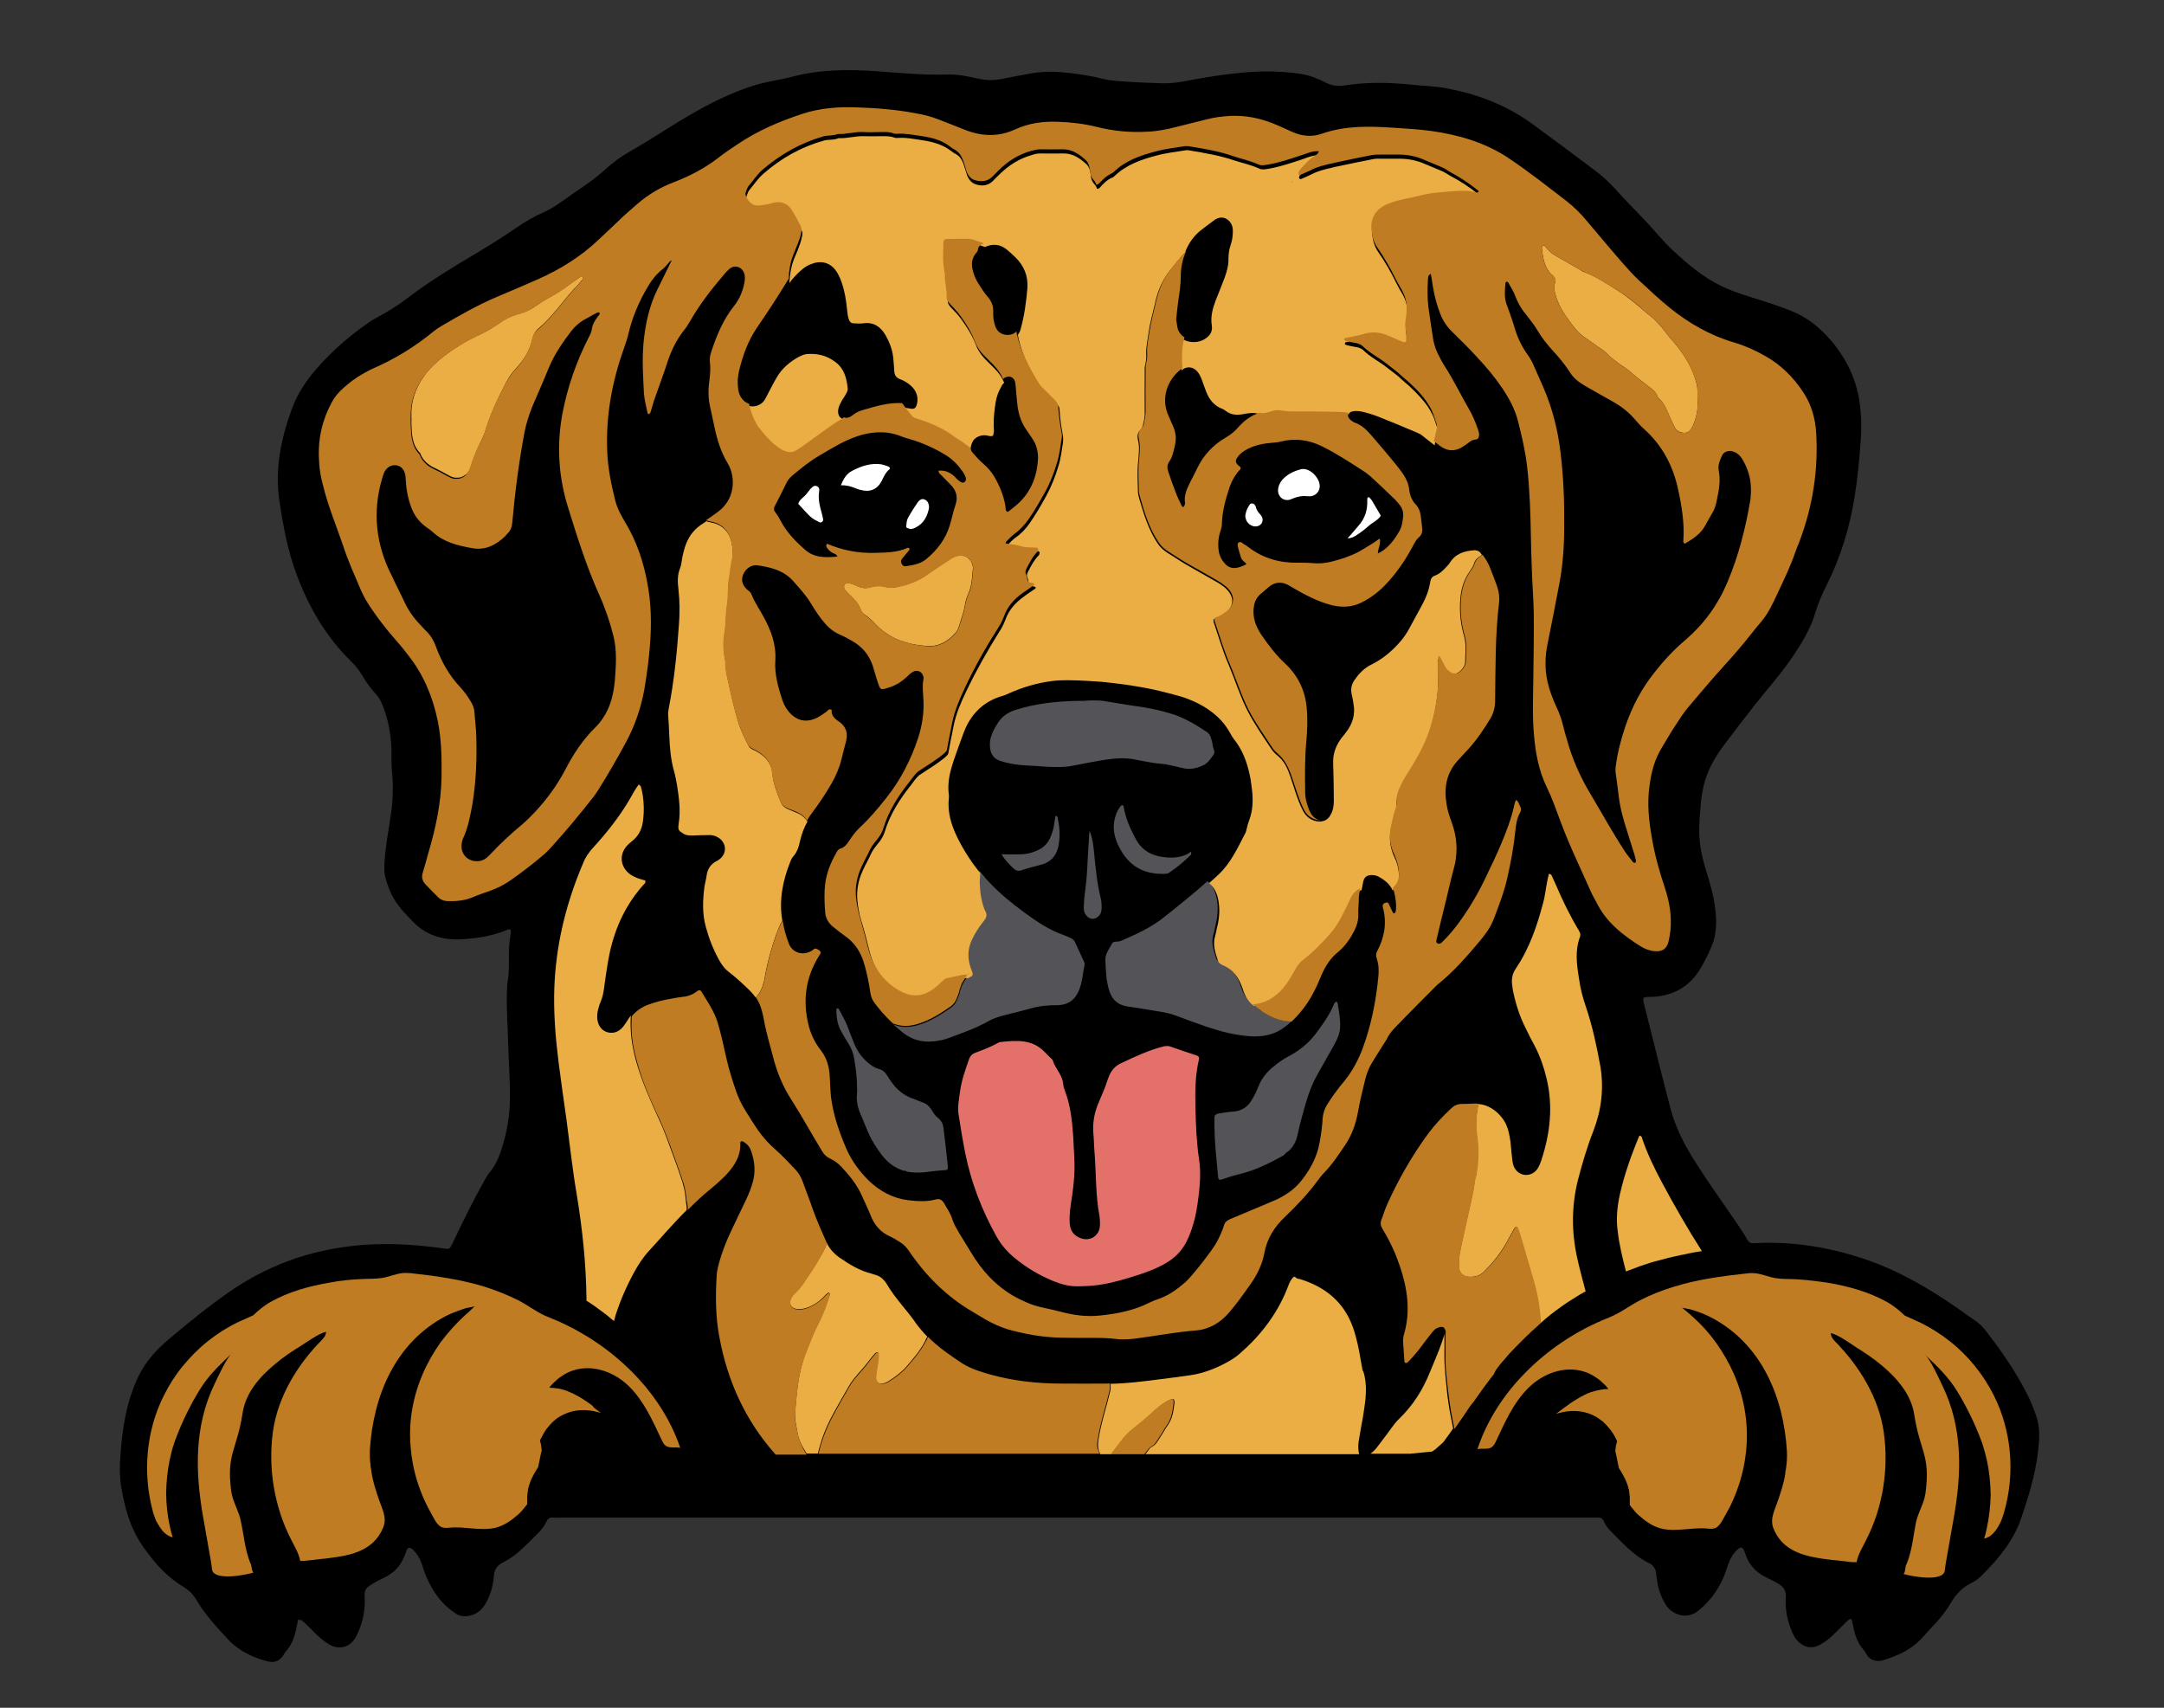 <?xml version="1.0" encoding="utf-8"?>
<!-- Generator: Adobe Illustrator 24.0.1, SVG Export Plug-In . SVG Version: 6.00 Build 0)  -->
<svg version="1.1" id="New_group_1_" xmlns="http://www.w3.org/2000/svg" xmlns:xlink="http://www.w3.org/1999/xlink" x="0px"
	 y="0px" viewBox="0 0 990 781.2" style="enable-background:new 0 0 990 781.2;" xml:space="preserve">
<rect x="0" y="0" width="990" height="781.2" fill="#333333" stroke="none"/>
<style type="text/css">
	.st0{fill:#E4706A;}
	.st1{fill:#545458;}
	.st2{fill:#FFFFFF;}
	.st3{fill:#EBAE44;}
	.st4{fill:#BF7C22;}
</style>
<g>
	<path d="M136.4,740.7c-0.3,1.7-0.6,3.1-0.9,4.5c-0.8,3.8-2.1,7.4-4.8,10.3c-0.4,0.4-0.6,0.9-0.9,1.4c-1.7,2.8-4.1,3.9-7.3,3.1
		c-6.8-1.8-13.1-4.7-18-9.9c-5.4-5.8-10.8-11.6-14.8-18.5c-1.5-2.5-3.5-4.3-5.9-5.8c-7.6-4.5-13.2-11-18.2-18.1
		c-6-8.4-8.6-18-10.2-27.9c-0.7-4.6-0.7-9.4-0.3-14.1c0.4-6.4,1.2-12.7,2.5-19c1.3-6,3.2-11.9,5.9-17.4c3.2-6.6,8.1-11.9,13.6-16.6
		c8.9-7.5,18-14.9,27.6-21.6c14.5-10.1,30.5-16.8,47.9-19.9c6.1-1.1,12.3-1.8,18.6-2c10.7-0.4,21.2,0.4,31.8,1.9
		c2.6,0.4,2.7,0.3,4-2.3c4.7-9.9,9.5-19.7,14.9-29.3c0.6-1,1.1-2,1.8-2.8c3.4-3.9,5.1-8.6,6.5-13.5c2-6.7,3-13.6,3.1-20.6
		c0.1-8.2-0.6-16.5-0.8-24.7c-0.2-7.9-0.8-15.8-0.6-23.7c0.1-2.1,0.1-4.2,0.5-6.2c0.5-3.2,0.4-6.4,0.4-9.6
		c-0.1-3.8,0.2-7.5,0.8-11.2c0.3-2.1-0.1-2.5-2-1.7c-7,2.9-14.3,3.9-21.8,4.2c-7.9,0.2-15-2.1-20.7-7.9c-3.2-3.3-6.5-6.6-8.9-10.7
		c-1.9-3.2-3.1-6.7-4-10.2c-0.5-2-0.4-4.1-0.3-6.2c0.4-7.4,1.8-14.6,2.9-21.9c1-6.7,1.2-13.4,0.5-20.1c-0.3-2.9-0.2-5.9-0.2-8.9
		c-0.1-7.4-1.4-14.6-4.2-21.5c-0.7-1.8-1.7-3.4-3-4.9c-2.3-2.5-4.4-5.3-6.1-8.3c-1.4-2.4-3.2-4.6-5.2-6.6
		c-11.6-11.3-19.5-25.1-25.1-40.2c-4-10.8-6-22-7.7-33.3c-2.1-14.4,0.7-28.1,5.6-41.6c2.6-7.3,6.8-13.5,11.9-19.3
		c6.8-7.7,14.5-14.4,23-20.3c1.6-1.1,3.2-2.1,4.9-3c4.8-2.5,9.4-5.5,13.7-8.8c9.5-7.2,19.6-13.4,29.9-19.5c6.6-3.9,13.1-8,19.4-12.3
		c4-2.8,8.2-5.2,12.7-7.2c2.8-1.2,5.3-2.9,7.8-4.6c3.4-2.4,6.8-4.8,10.2-7.1c3.5-2.4,6.9-4.9,10-7.8c3.5-3.2,7.3-6,11.4-8.3
		c9.1-5.1,17.8-11.1,26.8-16.3c9.4-5.5,19.1-10.4,29.5-13.7c6-1.9,12.2-2.6,18.2-4.2c12.7-3.3,25.6-3.3,38.6-2.4
		c10.6,0.8,21.2,1.8,31.8,1.5c5.1-0.2,10,0.9,14.9,2c3.3,0.7,6.5,0.7,9.8,0.1c4.6-0.9,9.1-1.8,13.7-2.6c5.9-1.1,11.8-0.9,17.7-0.2
		c5,0.6,10,1.3,14.9,2.6c3.9,1,7.9,1.1,11.9,1.4c5.3,0.4,10.5,0.5,15.8,0.7c4,0.1,8-0.5,11.9-1.3c7.9-1.5,15.8-2.7,23.7-3.5
		c9.2-0.9,18.4-0.9,27.5,0.5c3.9,0.6,7.6,2,11.1,3.8c2.9,1.5,5.7,2,9,1.5c10.4-1.7,20.9-1.4,31.3-0.3c4.9,0.5,9.9,0.6,14.8,1.5
		c14.4,2.6,27.9,7.7,39.8,16.4c9.6,7,19.2,14.1,28.7,21.3c3.8,2.8,7.2,6.1,10.3,9.6c4.3,4.8,9,9.4,13.4,14.1c4,4.3,7.7,9,12.1,13
		c6.7,6.2,13.6,12.1,21.9,16.1c5.8,2.8,11.9,4.6,18,6.5c4.9,1.5,9.7,3.2,14.5,5.1c6.6,2.7,12.2,7.1,16.9,12.4
		c7.4,8.3,12.3,17.9,13.9,29c0.9,6.1,1,12.3,0.5,18.4c-0.6,8.3-1.4,16.6-2.7,24.8c-2.3,14.4-6.5,28.2-13.1,41.2
		c-1.9,3.8-3.6,7.7-4.8,11.7c-2.3,8-6.7,15-11.4,21.8c-5,7.2-10.8,13.7-16.2,20.5c-4.8,6.1-9.5,12.2-14.2,18.5
		c-3.7,5-6.9,10.2-8.7,16.2c-1.1,3.5-1.7,7.2-2,10.8c-0.3,3.4-0.6,6.8-0.7,10.3c-0.3,7.1,1.1,13.8,3.2,20.5
		c1.6,5.2,3.2,10.4,3.9,15.8c0.6,4.2,0.9,8.4,0.2,12.7c-0.3,1.5-0.5,3-1.1,4.4c-1.5,3.9-3.3,7.6-5.4,11.2
		c-4.9,8.5-12.4,12.9-22.1,13.4c-0.3,0-0.6,0-1,0c-3.7,0.1-3.8,0.1-2.9,3.6c4,15.8,7.9,31.7,12,47.4c2.2,8.3,6,16,10.6,23.3
		c5.5,8.8,11.5,17.3,17.4,25.8c2.5,3.6,5,7.2,7.2,11c0.8,1.4,1.7,1.7,3.3,1.6c6-0.4,12-0.2,18,0.3c10.8,1,21.3,3.3,31.6,6.7
		c15.6,5.2,29.7,13.3,43.2,22.7c2.9,2.1,5.9,4.2,8.8,6.2c1.5,1.1,2.8,2.4,3.9,3.8c6.9,8.9,13.4,18.1,18.6,28.2
		c1.9,3.5,3.4,7.2,4.7,11c2,5.6,1.5,11.4,0.8,17.1c-1.3,10.2-4.3,20-7.6,29.7c-3.5,10.3-10.2,18.4-17.7,25.9
		c-1.6,1.7-3.5,3.1-5.6,4.1c-4,2-6.7,5.1-8.9,8.8c-2.6,4.4-5.8,8.2-9.3,11.8c-1,1-1.9,2.1-2.9,3.2c-3.4,3.9-7.4,6.8-12.1,8.8
		c-2.1,0.9-4.3,1.7-6.5,2.4c-3.5,1.1-6.8-0.2-8.1-3.2c-0.2-0.4-0.5-0.8-0.8-1.2c-2.6-2.9-4-6.3-4.8-10.1c-0.2-1.1-0.4-2.2-0.7-3.3
		c-0.3-1.2-0.6-1.3-1.6-0.6c-0.5,0.4-1,0.8-1.4,1.3c-1.8,1.8-3.6,3.6-5.5,5.4c-1.7,1.7-3.6,3.2-5.7,4.4c-4,2.4-7.9,1.7-11-1.8
		c-1-1.1-1.6-2.3-2.2-3.7c-2.2-5.1-3.3-10.4-2.9-15.9c0.2-2.9-0.9-4.7-3.2-6.1c-1.8-1.1-3.8-2.1-5.7-3c-4.9-2.3-8.2-6.1-9.8-11.2
		c-1-3.1-2-3.3-4.3-0.7c-2.1,2.3-3.2,5.1-4.1,8c-2.4,7.6-6.6,13.9-12.8,19c-5.7,4.7-12.6,1.6-15.2-2.9c-2-3.4-3.3-6.9-3.8-10.8
		c-0.1-1-0.4-2.1-0.4-3.1c-0.2-2.3-1.4-4-3.3-4.9c-7.2-3.5-12.4-9.5-17.9-15c-1.3-1.2-2.2-2.8-2.9-4.4c-0.5-1-1.2-1.4-2.3-1.4
		c-0.7,0-1.4,0-2.2,0c-158.1,0-316.2,0-474.3,0c-0.6,0-1.1,0.1-1.7,0c-1.6-0.2-2.5,0.5-3.2,2c-0.8,1.8-2,3.3-3.3,4.7
		c-3.2,3.2-6.4,6.5-9.9,9.5c-2,1.7-4.1,3-6.4,4.2c-2.6,1.3-4.1,3-4.3,6.1c-0.4,4.7-1.6,9.3-4.2,13.4c-1.9,3-4.6,4.8-8.2,5.2
		c-2,0.2-3.8-0.2-5.4-1.4c-4.2-2.8-7.5-6.4-10.1-10.7c-1.8-3-3.4-6.2-4.4-9.6c-0.8-2.7-1.8-5.3-3.7-7.5c-0.4-0.5-0.8-1-1.3-1.4
		c-1.4-1.1-2.2-0.9-2.8,0.8c-0.8,2.2-1.6,4.3-3,6.3c-2.2,3.2-5.3,5.1-8.6,6.6c-1.8,0.8-3.4,1.8-5,2.8c-1.8,1.1-2.7,2.6-2.5,4.8
		c0.3,4.3-0.2,8.6-1.5,12.8c-0.7,2.2-1.5,4.2-2.6,6.2c-2.7,4.7-7.7,5.9-12.3,3.1c-2.4-1.4-4.5-3.3-6.5-5.3s-3.9-4-6.1-5.8
		C137.2,741.2,136.9,741.1,136.4,740.7z"/>
</g>
<g>
	<path class="st0" d="M441.5,527.1c2.7,13.7,7.7,26.6,14.5,38.7c2.2,3.9,5.1,7.2,8.5,9.9c5.2,4.2,10.8,7.6,17.1,10.2
		c3.5,1.4,7,2.5,10.8,2.5c1.5,0,2.9,0,4.4-0.1c7.2-0.2,14.2-2.1,21.1-4.2c5.4-1.7,10.9-3.5,15.8-6.5c3.9-2.3,6.9-5.4,9-9.4
		c1.1-2.2,2-4.3,2.7-6.7c1.6-4.6,2.3-9.3,2.9-14.1c0.7-5.6,1.1-11.1,0.3-16.7c-1.2-7.9-1.5-15.9-1.7-23.9
		c-0.2-7.5-0.1-14.9,1.6-22.2c0.2-1-0.2-1.5-1.1-1.8c-4-1.3-8.1-2.7-12.1-4.1c-0.9-0.3-1.7-0.2-2.7-0.1c-6.9,1.7-13.2,4.7-19.6,7.7
		c-2.7,1.2-4.5,3.2-5.6,5.9c-0.2,0.6-0.5,1.2-0.7,1.8c-1.1,3.6-2.7,7-4.1,10.4c-1.9,4.4-2.8,9.1-2.4,14c0.3,3.2,0.3,6.4,0.6,9.6
		c0.7,9.4,0.4,18.9,2.2,28.2c0.2,1.6,0.3,3.2,0.2,4.7c-0.4,4.6-4.7,7.2-9.1,5.4c-2.9-1.2-4.4-3.3-4.7-6.4c-0.2-2.8,0-5.6,0.4-8.3
		c1.1-7.1,2.1-14.2,1.7-21.5c-0.2-3.3-0.3-6.7-0.5-10c-0.5-7.2-1.2-14.3-3.8-21.1c-0.4-1-0.7-2-0.8-3.1c-0.3-3.6-2.7-6.2-4.2-9.3
		c-0.2-0.5-0.4-1-0.6-1.6c-0.1-0.3-0.5-0.6-0.8-0.9c-0.2-0.2-0.3-0.3-0.5-0.5c-0.7-0.7-1.6-1.5-2.3-2.3c-5.8-6.1-13.2-5.4-20.6-4.6
		c-0.2,0-0.5,0.2-0.7,0.3c-3.4,1.9-7,3.3-10.6,4.6c-1.3,0.5-2.2,1.4-2.7,2.7c-1.7,4.9-3.5,9.8-4.2,15c-0.4,3.4-1.2,6.8-0.7,10.3
		C439.5,515.9,440.4,521.6,441.5,527.1z"/>
</g>
<g>
	<path class="st1" d="M544.9,389.7L544.9,389.7L544.9,389.7L544.9,389.7z"/>
	<path class="st1" d="M457.4,348c4.2,1.4,8.5,2,12.9,2.2c2.7,0.1,5.3,0.3,8,0.5c4.2,0.2,8.2,0.4,12.3-0.4c5.1-1,10.2-2,15.3-2.8
		c4.7-0.7,9.5-1,14.2,0.1c4,0.8,8.1,1.6,12.2,1.9c1.8,0.2,3.7,0.7,5.5,1.1c1.2,0.2,2.3,0.6,3.5,0.8c3.1,0.7,6,0.1,8.9-1.2
		c2.4-1,3.6-3.1,5-5c1-1.4-0.3-2.7-0.4-4.2c-0.1-1.1-0.4-2.1-0.7-3.1c-0.3-1.3-1-2.5-2.2-3.2c-5.2-3.4-10.6-6.7-16.7-8.4
		c-4.9-1.5-9.9-2.5-14.9-3.2c-5.2-0.7-10.5-1.7-15.7-2.5c-1.7-0.2-3.4-0.2-5.2-0.2c-1.5,0-2.9,0.2-3.7,0.2c-1.3,0-2,0-2.7,0
		c-9.7,0.2-19.3,1.2-28.6,4.2c-3.7,1.2-6.3,3.2-8.2,6.4c-1.2,1.8-2.1,3.7-2.8,5.7c-0.7,2.2-0.7,4.4-0.2,6.7
		C453.9,345.7,455.1,347.2,457.4,348z"/>
	<path class="st1" d="M500.5,389.8c-0.3-3.2-0.7-6.5-2-9.7c-0.1,0.5-0.2,1-0.2,1.5c-0.3,5.2-0.7,10.3-0.9,15.5
		c-0.2,4.4-0.7,8.7-1.3,13.1c-0.2,1.7-0.2,3.4-0.3,5.2c0,0.9,0.2,1.8,0.7,2.7c0.8,1.3,1.9,2.2,3.5,2.2c1.4,0,3-1.2,3.6-2.7
		c0.2-0.7,0.4-1.6,0.4-2.3c0-1.4-0.1-2.9-0.4-4.3C501.8,403.8,501.2,396.8,500.5,389.8z"/>
	<path class="st1" d="M544.9,389.6L544.9,389.6c-0.1,0-0.1,0-0.2,0.1C544.9,389.6,544.9,389.6,544.9,389.6L544.9,389.6L544.9,389.6z
		"/>
	<path class="st1" d="M544.8,389.6c-0.4,0.3-0.9,0.7-1.4,1c-4.2,2.1-8.7,2-13.2,1.1c-4.7-1-8.2-3.5-10.5-7.7
		c-2.6-4.8-4.8-9.7-5.7-15.2c0-0.2-0.2-0.4-0.4-0.5c-0.2,0-0.6,0.1-0.7,0.2c-1.3,1.5-2.2,3.3-2.7,5.2c-1.4,4.7-0.5,9.3,1.7,13.6
		c4.7,9.4,11.9,12.8,21.3,12.4c0.7,0,1.3-0.2,1.8-0.6c3.5-2.4,6.8-5,9.8-8.1C545.1,390.6,545,390.2,544.8,389.6
		C544.9,389.8,544.8,389.7,544.8,389.6z"/>
	<path class="st1" d="M574.1,474.1c4.8,0,9.4-1.1,13.5-4.2c1.2-0.8,2.2-1.8,3.2-2.7h-0.1c-0.9,0-1.7-0.1-2.6-0.2
		c-0.8-0.1-1.7-0.3-2.4-0.5c-0.4-0.1-0.7-0.2-1.2-0.3c-1.5-0.5-3-1.2-4.4-1.9c-0.2-0.1-0.2-0.2-0.3-0.2c-1-0.5-1.9-1.1-2.8-1.7
		c-0.3-0.2-0.6-0.4-0.9-0.7l-0.1-0.1c-0.6-0.4-1.2-0.9-1.8-1.4c-0.1,0-0.1-0.1-0.2-0.1c-0.3-0.2-0.6-0.5-0.9-0.7l-0.1-0.1l0,0
		c-2.7-1.9-4.2-4.7-5.2-7.8c-1.6-4.9-4.2-8.8-9.2-10.9c-1-0.4-1.8-1.2-2.2-2.2c-1.2-3.7-2.5-7.3-1.2-11.2c0.3-1,0.5-2.1,0.7-3.1
		c0.9-3.7,1.5-7.6,1-11.5c-0.5-3.7-1.6-7.2-4.5-9.5c-6.4,5.7-13.1,11.1-19.8,16.4c-5.7,4.6-12.4,7.7-19.1,10.6
		c-0.3,0.2-0.7,0.2-1.1,0.4c-1.2,0.5-3-0.2-3.7,1.2c-1.2,2.3-3.1,4.6-3,7.3c0.2,4.9,0.3,9.8,1.9,14.6c1.5,4.3,4.3,6.3,8.8,6.9
		c5.4,0.7,10.8,1.7,16.2,2.6c2.9,0.5,5.7,1.6,8.4,2.6c7,2.6,13.9,5.2,21.2,6.9C566.2,473.4,570.1,474.1,574.1,474.1z"/>
	<path class="st1" d="M482.9,373.2c-0.2,1.2-0.4,2.3-0.6,3.5c-0.2,2.2-0.9,4.2-1.7,6.2c-1.1,2.7-3,4.7-5.6,5.9c-2.4,1.2-5,1.9-7.7,2
		s-5.6,0-9.1,0c1.7,2.9,3.7,4.7,5.5,6.5c1.1,1,2.1,1.3,3.6,0.8c2.9-1,5.8-1.7,8.8-2.5c5-1.2,7.6-4.7,8.3-9.6
		c0.6-3.8,0.4-7.7-0.5-11.5C483.9,374.1,484,373.4,482.9,373.2z"/>
	<path class="st1" d="M494.8,437.5c-1-2.2-2-4.3-3-6.5c-0.3-0.8-0.9-1.3-1.6-1.7c-1.2-0.6-2.4-1.1-3.7-1.6
		c-6.6-2.3-12.3-6.2-17.9-10.3c-5.7-4.2-11.3-8.7-16.2-14c-0.5-0.5-0.9-1-1.4-1.5c-0.3-0.3-0.6-0.7-0.8-1c-0.7-0.8-1.4-1.7-2.2-2.6
		c-0.1,1.7-0.2,3.2-0.2,4.9c0.1,4.4,0.7,8.7,2.7,12.7c0.7,1.5,0.4,2.7-0.6,4c-2.2,2.7-4.1,5.6-5.6,8.7c-2,4.2-2.2,8.4-0.7,12.7
		c0.3,0.9,0.7,1.7,0.9,2.7c0.2,0.7-0.2,1.2-0.8,1.7c-0.2,0.4-0.4,0.7-0.9,0.7c-0.2,0.2-0.2,0.4-0.4,0.6c-0.2,0.2-0.2,0.4-0.4,0.6
		c-0.3,0.5-0.7,1-1,1.5c-0.3,0.6-0.7,1.2-1,1.9c-0.4,1-0.7,2-1,3.2c-0.2,1-0.7,2-1.1,3c-0.6,1.5-1.5,2.8-2.8,3.7
		c-4.9,3.4-10,6.7-15.8,8.2c-3.2,0.8-6.7,1-9.8-0.2c-0.2-0.1-0.4-0.2-0.7-0.2c1.2,1.2,2.5,2.2,3.8,3.3c5.2,4.4,11.2,5.2,17.6,3.9
		c1.4-0.2,2.8-0.7,4.2-1.2c6.1-2.3,12.3-4.4,18-7.7c2.2-1.2,4.7-2,7.1-2.6c4.2-1.1,8.2-2,12.4-3.2c3.9-1.1,7.9-1.4,11.9-1.4
		c5.3-0.1,8.4-2.8,10.1-7.5c0.9-2.5,1.3-5.2,1.7-7.8c0.2-1.1,0.3-2.1,0.6-3.1c0.1-0.5-0.1-1.1-0.3-1.5
		C495.5,439,495.2,438.3,494.8,437.5z"/>
	<path class="st1" d="M611.9,458.7c0-0.2-0.3-0.3-0.6-0.5c-0.8,0.3-1,1.1-1.3,1.8c-2,4.5-4.8,8.5-7.8,12.5
		c-3.4,4.6-7.7,8.1-12.7,10.7c-2.5,1.3-4.7,2.9-6.9,4.7c-3.1,2.5-5.4,5.4-6.9,9.1c-0.8,2.1-1.8,4.2-3,6.1c-1.9,3.3-4.8,5.2-8.7,5.4
		c-2.2,0.1-4.5,0.6-6.7,0.9c-1,0.2-1.7,0.7-1.7,1.8c0,0.5,0,1.1,0,1.6c-0.1,8.7,0.9,17.2,1.7,25.9c0.1,0.8,0.6,1.2,1.3,0.9
		c2.5-0.7,5-1.7,7.6-2.3c7.1-1.6,13.6-4.7,19.8-8.1c0.7-0.3,1.2-0.7,1.8-1.2c0.5-0.7,1.2-1.2,1.9-1.6c2-1.9,3.3-4.3,3.9-7.3
		c1.2-5.5,2.7-10.8,4.3-16.2c1.2-3.8,2.6-7.5,4.6-11c2.7-4.7,5.3-9.5,8-14.2c1.4-2.6,2.6-5.3,2.6-8.3
		C613.2,465.8,612.5,462.3,611.9,458.7z"/>
	<path class="st1" d="M431.6,515.7c-0.2-1.5-0.8-2.7-1.9-3.8c-0.9-0.8-1.9-1.6-2.5-2.6c-3.2-5.3-3.7-4.2-9.1-6.6
		c-0.2-0.1-0.5-0.2-0.7-0.2c-4-1.5-7.2-4.1-9.6-7.6c-0.6-0.8-1.2-1.7-1.8-2.7c-1-1.7-2.2-2.8-4.2-3.3c-2.1-0.6-3.7-1.9-5.3-3.3
		c-2.4-2.2-4.2-4.7-5.5-7.7c-1.1-2.7-2.2-5.4-3.2-8.2c-1.1-2.9-2.7-5.5-4.1-8.2c-0.1-0.2-0.4-0.3-0.7-0.2c-0.2,0-0.4,0.3-0.4,0.5
		c0.1,3.3,0.4,6.7,2.1,9.7c1.1,2,2.2,4,3.4,5.8c1.4,2.2,2.3,4.5,2.7,7c0.7,4.3,1.3,8.7,1.3,13.1c0,0.8,0.1,1.6,0,2.4
		c-0.5,3.8,0.4,7.4,2,10.8c1.1,2.6,2.2,5.2,3.2,7.7c1.6,3.6,3.7,6.8,6,9.9c2.9,3.8,6.3,6.2,10.3,7.4c0.5-0.2,0.7-0.1,0.9,0.2
		c2.7,0.7,5.7,0.7,8.8,0.4c2.9-0.3,5.7-0.8,8.7-0.9c1.5,0,1.7-0.3,1.6-2C433,527.3,432.3,521.5,431.6,515.7z"/>
</g>
<g>
	<path class="st2" d="M423,228.5c-1.1-0.5-2.2-0.1-3.3,1.5c-1.6,2.3-3.1,4.7-4.4,7.1c-0.5,1-0.6,2.3-0.7,3.5
		c-0.1,0.3,0.1,0.7,0.3,0.9c0.2,0.1,0.5,0.1,0.7,0.2c0.2,0.1,0.5,0.2,0.7,0.3c0.8,0,1.7-0.2,2.4-0.6c4-1.9,5.6-5.4,6.3-9
		C425.1,230.4,424.3,229,423,228.5z"/>
	<path class="st2" d="M406.6,213.5c-1.1-0.5-2.2-0.8-3.4-1.1c-4.8-0.7-9.2,0.8-13.4,3c-2.4,1.2-3.9,3.5-5.1,6.6
		c2.6-0.1,4.5,0.5,6.3,1.2c0.8,0.3,1.7,0.7,2.7,0.9c4.3,1.2,7.7-0.2,9.7-4.2c1-1.9,1.7-3.8,3.5-5.2
		C407.2,214.4,407.2,213.8,406.6,213.5z"/>
	<path class="st2" d="M374.6,226.1c0.1-0.7,0.2-1.6,0.2-2.3c-0.1-1.2-1.7-2-2.7-1.3c-0.4,0.2-0.8,0.7-1.2,1c-0.7,0.8-1.3,1.7-2,2.5
		c-1.2,1.6-3.2,2.4-3.7,4.5c1.3,1.4,2.7,2.9,4,4.3c0.4,0.5,0.9,0.9,1.4,1.4c1.2,1.2,2.8,1.9,4.3,2.7c0.7,0.4,1.7-0.3,1.7-1.2
		c-0.2-1-0.4-2.1-0.7-3.1C375.1,231.8,374.4,229,374.6,226.1z"/>
	<path class="st2" d="M574.5,231.8c-0.1-0.3-0.3-0.7-0.6-1c-0.4-0.6-1.7-0.7-2.1-0.1c-1.2,1.7-1.9,3.4-2.1,5.3
		c0.2,2.2,1.2,3.7,3.1,4.5c1.7,0.7,3.4,0.2,4.3-1c0.8-1.2,0.7-2.7-0.4-4C575.6,234.4,574.8,233.2,574.5,231.8z"/>
	<path class="st2" d="M599.8,215.8c-1.6-1.1-3.3-1.6-5.2-1c-2.6,0.7-5,1.9-7,3.7c-1.4,1.2-2.4,2.8-2.8,4.7c-0.7,3.4,1.9,6.2,5.2,5.4
		c0.7-0.2,1.2-0.5,1.8-0.7c1.9-0.7,3.8-1.2,6.1-0.9c0.1,0,0.3,0,0.6,0c3.8,0.4,6.8-3.4,4.4-7.7C602.1,217.8,601.1,216.7,599.8,215.8
		z"/>
	<path class="st2" d="M627.9,229.4c-0.2-0.3-0.4-0.7-0.7-1c-0.4-0.4-0.7-1.2-1.6-0.8c0,0.3-0.1,0.7-0.1,1.2c0.2,4.4-1,8.3-4,11.7
		c-1.7,1.9-3.2,3.9-5,5.7c1.6,0.1,2.9-0.6,4.1-1.4c1.9-1.2,3.7-2.6,5.4-4.1c1.8-1.7,4.3-2.6,5.7-4.8
		C630.4,233.7,629.2,231.6,627.9,229.4z"/>
</g>
<g>
	<path class="st3" d="M623.3,626.5c-0.2-1.1-0.4-2.2-0.6-3.3c-0.9-5.4-1.9-10.7-3.7-15.9c-4.2-11.8-12.7-18.6-24.3-22.2
		c-0.6-0.2-1.3-0.1-1.8-0.6c-0.8-1-1.3-0.2-1.8,0.4c-1.2,1.5-1.7,3.3-2.4,5c-4.8,11.8-12.5,21.6-22.1,29.8c-0.9,0.7-1.9,1.5-2.9,2.1
		c-6,3.6-12.3,6.3-19.3,7.3c-5,0.7-10,1.4-15.1,2c-7.1,0.9-14.2,1.8-21.3,1.9c0.2,1.3,0.2,2.5-0.2,3.8c-1.7,7.3-4.2,14.5-5.3,22
		c-0.2,1.7-0.3,3.2,0.2,4.7c0.2,0.6,0.4,1.1,0.6,1.7h5.2c0.6-0.7,1.1-1.6,1.7-2.3c2.4-3.2,4.7-6.5,7.9-9c3.4-2.7,6.8-5.5,10-8.5
		c2.2-2.1,4.7-4,7.5-5.2c1.2-0.5,1.7-0.1,1.7,1.2c0,0.2,0,0.2,0,0.4c-0.4,3.6-0.9,7.1-3.1,10.2c-1.2,1.7-2.2,3.7-3.4,5.4
		c-1.1,1.7-2,3.5-3.8,4.4c-0.7,0.3-1.2,1-1.7,1.7c-0.4,0.6-0.9,1.2-1.3,1.7h97.9c-0.2-0.2-0.2-0.6-0.3-0.9c-0.4-2.2-0.2-4.2,0.2-6.3
		c0.3-1.7,0.6-3.4,0.9-5.2c0.6-3,1.1-6,1.5-9c0.8-5.4,1.2-10.8-0.4-16.2C623.5,627.1,623.4,626.9,623.3,626.5z"/>
	<path class="st3" d="M361.5,394.3c0.3-0.8,0.7-1.7,1.3-2.4c2-2.2,2.7-4.8,3.3-7.6c0.7-3,1.8-5.8,3.3-8.5c-0.9-1.4-2.2-2.7-3.8-3.5
		c-1.5-0.7-3.2-1.3-4.7-2c-1.7-0.7-3-1.7-3.7-3.4c-1.7-4.2-3.4-8.3-3.8-12.9c-0.2-3-1.5-5.6-3.7-7.7c-1.4-1.3-2.9-2.3-4.6-3.1
		c-1.1-0.5-2.2-1-2.7-2.2c-1.9-3.7-3.7-7.3-4.8-11.3c-1.7-5.6-3-11.3-4.2-17c-0.7-3-1.4-5.9-1.4-9c0-0.7-0.2-1.6-0.3-2.3
		c-0.7-3.7-0.8-7.5-0.2-11.1c0.7-4.3,0.5-8.7,1.2-13.1c0.7-4.2,0.2-8.5,1-12.7c0.5-2.6,0.7-5.2,1.2-7.8c0.6-2.9,0.4-5.7-0.2-8.7
		c-1.3-5.2-4.6-8.2-9.8-9.1c-0.6-0.1-1.2-0.2-1.7-0.5c-0.9,0.6-1.7,1.2-2.7,1.8c-3.7,2.6-5.9,6.1-7.2,10.2c-0.4,1.2-0.7,2.6-1,3.8
		c-0.4,1.9-0.5,4-1.2,5.8c-1.3,3.2-1.1,6.5-0.7,9.8c0.6,5.3,0.6,10.7,0.2,16c-0.9,12.9-2.2,25.7-4.7,38.5c-0.2,1.1-0.3,2.1-0.2,3.2
		c0.2,3.1,0.4,6.1,0.5,9.2c0.2,5.5,0.7,10.9,2.2,16.2c0.6,2.2,1,4.4,1.4,6.7c0.9,5.7,1.6,11.3,0.7,17.1c-0.4,2.9-0.2,3.2,2.2,4.7
		c1.3,0.8,2.8,0.8,4.2,0.8c2.4-0.1,4.8-0.2,7.2-0.2c1.7-0.1,3.2,0.3,4.6,1.2c3.5,2.2,4,6.7,0.9,9.5c-0.6,0.5-1.2,1-2,1.3
		c-2.5,1.4-3.9,3.5-4.3,6.3c-0.2,1.7-0.7,3.4-1,5.1c-0.8,6.2-1.1,12.5,0.6,18.6c1.4,5.2,3.4,10.3,6.1,15.2c1.2,2.2,2.7,4.2,4.8,5.7
		c3.2,2.5,6.2,5.3,9.2,8.2c1,1,1.9,2.1,2.7,3.2c1.3-1.2,2.3-2.8,3-4.8c0.3-1.2,0.8-2.2,1-3.4c1.1-7,3-13.7,5.3-20.4
		c0.8-2.2,1.7-4.5,2.9-6.6C356.3,411.8,358.1,402.9,361.5,394.3z"/>
	<path class="st3" d="M313.4,546.1c-0.2-1.8-0.7-3.7-1.2-5.4c-1.4-4.3-2.9-8.6-4.5-12.8c-1.9-5.2-3.7-10.5-6.1-15.6
		c-4-8.7-7.9-17.4-10.5-26.6c-1.6-5.7-2.6-11.3-2.6-17.2c0-1.3,0-2.6,0.1-3.9c-0.3,0.4-0.6,0.7-0.9,1.2c-0.7,1.1-1.4,2.2-2.2,3.3
		c-2,2.8-4.7,3.9-7.6,3.1s-4.7-3.6-4.7-7.1c0-1.3,0.2-2.7,0.6-3.9c0.2-1,0.6-2.1,1-3c1-2.3,1.4-4.8,1.7-7.3c0.5-3.6,1-7.1,1.6-10.7
		c2-12,6.2-22.9,13.7-32.4c0.9-1.2,1.8-2.2,2.8-3.3c0.4-0.4,1-0.9,0.5-1.8c-0.5-0.1-1-0.2-1.5-0.4c-0.2-0.1-0.4-0.1-0.7-0.2
		c-1.7-0.5-3.2-1.2-4.7-2.2c-4.5-3.4-5.1-9.1-1.2-13.2c0.7-0.7,1.3-1.3,2.1-1.9c2.9-2.2,4.5-5.3,5-8.8c0.3-2.3,0.5-4.7,0.4-7.1
		c-0.1-2.9-0.4-5.8-1.2-8.7c-0.1-0.2-0.2-0.4-0.2-0.6c-0.2-0.2-0.4-0.5-0.9-0.7c-1.5,1.9-2.7,4.2-3.9,6.3
		c-4.7,8.2-10.7,15.7-17,22.6c-1.9,2.1-3.5,4.3-4.5,7c-0.5,1.3-1.2,2.7-1.7,4.1c-6.8,17-10.8,34.6-11.5,52.8
		c-0.4,11.3,0.5,22.6,1.9,33.9c1.2,9,2.4,18,3.7,26.9c1.5,11.2,2.7,22.5,4.6,33.6c2.6,15.8,4.3,31.6,4.5,47.7c0,0.4,0,0.7,0,1.2
		l1.6,1l2.6,1.8l1.2,0.9l0.7,0.5l0.7,0.5l2.5,1.9c0.4,0.3,0.8,0.7,1.2,1l1.2,1l0.9,0.7c0.2-0.8,0.5-1.7,0.7-2.6
		c2.2-6.9,5.1-13.5,8.5-19.7c1.9-3.5,4.1-6.9,6.8-9.8c5.7-6.2,11.2-12.7,17.2-18.6c0.1-1.1,0-2.2-0.2-3.2
		C313.7,548.7,313.6,547.4,313.4,546.1z"/>
	<path class="st3" d="M778.6,572.3c-6.6-10.3-12.7-21-18.5-31.8c-3.3-6.2-6.4-12.6-8.7-19.3c-0.2-0.7-0.2-1.6-1.4-1.7
		c-3.7,8.8-6.9,17.8-9,27.2c-1.2,5.5-1.7,11.1-0.9,16.7c0.7,6.1,2.2,12.1,3.7,18c0,0.1,0,0.1,0.1,0.2l1.3-0.5l3-1.1
		c0.5-0.2,1-0.4,1.5-0.6l1.5-0.5l3-1l1.5-0.5c0.5-0.2,1-0.2,1.5-0.4l3.1-0.8l1.5-0.4l0.7-0.2l0.7-0.2l3.1-0.7
		C770.5,573.8,774.5,572.9,778.6,572.3L778.6,572.3z"/>
	<path class="st3" d="M725.6,460.8c-1.5-4.4-2.7-8.9-3.3-13.6c-1-6.2-1.8-12.4,0.5-18.6c0.5-1.3-0.1-2.3-0.7-3.3
		c-3.9-6.5-7.2-13.3-10.2-20.3c-0.6-1.3-1.2-2.7-1.8-4c-0.2-0.6-0.5-1.2-1.5-1.3c-0.3,1.4-0.7,2.8-0.9,4.2c-0.6,3-0.9,6.1-1.7,9
		c-2.8,10.6-6.3,20.9-12.5,30.1c-1.6,2.3-2.1,4.8-1.7,7.6c0.2,1.1,0.2,2.1,0.5,3.2c1.2,5.7,3,11.3,5.7,16.6c1.3,2.7,2.7,5.5,4.2,8.2
		c2.4,4.7,4.1,9.5,5.3,14.6c3.1,12.7,1.7,25.1-2.3,37.4c-0.5,1.5-1.1,3-2,4.3c-2.9,3.8-8.4,3.3-10.5-1c-0.4-0.9-0.7-2-0.8-3.1
		c-0.3-2.2-0.5-4.5-0.7-6.7c-0.2-2.7-0.7-5.2-1.4-7.8c0-0.2-0.1-0.2-0.2-0.4c-0.5-1.7-1.4-3.3-2.7-4.9c-2.5-3.1-6.2-5.7-10.7-6
		c-0.2,1-0.2,2.1-0.4,3.1c-0.7,3.7-0.7,7.5-0.2,11.2c0.8,6.2,0.7,12.2-0.3,18.2c-0.2,0.7-0.5,1.5-0.6,2.3c-0.8,6.7-2.6,13.2-4,19.8
		c-1.1,4.9-2.2,9.8-3.1,14.7c-0.3,1.8-0.2,3.7-0.2,5.6c0.1,2,1.8,3.8,3.7,4.1c2.9,0.3,5.5-0.1,7.7-2.2c3.7-3.7,7-7.6,9.7-12.2
		c1.5-2.5,2.8-5.1,4.3-7.7c0.2-0.3,0.5-0.6,0.8-0.7c0.5-0.2,0.7,0.3,0.7,0.7c0.5,1.5,1.1,3,1.5,4.5c1.7,5.6,3.2,11.2,4.9,16.8
		c2.2,7.2,3.7,14.5,4,22.1l2.2-1.9l1.2-1c0.4-0.3,0.8-0.7,1.2-1l2.5-1.9l0.7-0.5l0.7-0.5l1.2-0.9l2.6-1.8l2.7-1.7
		c1.8-1.2,3.7-2.3,5.7-3.4c-1.3-5-2.7-10-3.8-15c-2.7-12.1-2.7-24,0.3-36c2-7.6,4.2-15.2,7.1-22.5c3.6-9.4,4.8-19.1,3.2-29.1
		C730.5,478.8,728.6,469.6,725.6,460.8z"/>
	<path class="st3" d="M660.8,619.1c0.1-2.7,0-5.3,0-8c0-0.3,0-0.7,0-1c-0.2,1.2-0.7,2.3-1,3.4c-1.6,4.8-3.7,9.4-5.6,14.1
		c-3.2,8-7.7,15.2-13.9,21.2c-1.7,1.6-3,3.4-4.3,5.2c-1.9,2.7-4,5.3-6,8c-0.9,1.2-1.9,2.2-3.1,3H645l10.2-1c1.1-0.7,2.1-1.5,3-2.4
		c0.7-0.6,1.3-1.2,2-1.8l0.1-0.1c0.2-0.3,0.6-0.7,0.8-1.1c1.3-1.7,2.6-3.5,3.7-5.2c-1.1-5.2-2.1-10.4-2.7-15.7
		C661.5,631.5,660.7,625.4,660.8,619.1z"/>
	<path class="st3" d="M669.1,305.8c0.6-0.9,1.2-1.8,1.2-2.9c0-4,0.6-8-0.5-11.9c-1.5-5.2-2.1-10.4-1.8-15.7c0.2-5,1.4-9.7,4.3-13.8
		c0.8-1.2,1.7-2.4,2.1-3.8c0.5-1.8,1.8-2.8,3.4-3.7c0.1,0,0.2-0.1,0.2-0.1c-0.2-0.3-0.5-0.7-0.7-1c-0.7-0.9-1.7-1.2-2.7-1.2
		c-4.6,0.3-8.7,1.5-11.3,5.7c-0.4,0.7-1,1.2-1.5,1.8c-1.5,1.7-3.2,3.3-5.3,4.1c-1.5,0.5-2,1.6-2.2,3c-0.6,3.6-1.8,6.9-3.6,10.2
		c-2,3.7-4.1,7.5-6.1,11.2c-1.8,3.4-4.3,6.4-7.1,9.1c-3,2.9-6.3,5.3-10.1,7.2c-3.1,1.5-5.4,3.8-7.4,6.6c-1.7,2.2-2.3,4.7-1.5,7.5
		c0.3,1.2,0.5,2.6,0.7,3.9c0.9,4.7-0.4,9-3.2,12.7c-0.7,1-1.5,1.9-2.2,2.8c-2.4,3.2-3.9,6.7-3.9,10.7c0,1.5,0,2.9,0.1,4.4
		c0.1,4.5,0.2,9.1,0.2,13.6c0,2-0.2,4-1.1,5.8c-0.8,1.8-2,3.2-3.9,3.6c-0.2,0-0.3,0.1-0.5,0.1c-0.1,0-0.2,0-0.3,0.1
		c-0.1,0-0.2,0-0.2,0c-2.1,0.1-5.9-0.6-8.2-5.1c-2.6-5.1-4-10.7-5.9-16.1c-1.2-3.4-2.7-6.6-5.7-9c-1-0.8-2-1.8-2.7-2.9
		c-3.8-5.7-7.8-11.4-11-17.6c-3.4-6.7-5.7-14.1-8.6-21c-2.6-6-4.4-12.2-6.5-18.4c-0.2-0.7-0.7-1.4-0.3-2.5c1.7-0.5,3.4-1.5,5.1-2.7
		c4-2.8,4.4-7,1.1-10.6c-1.8-2-4.2-3.3-6.5-4.6c-3.6-2-7.2-4.1-10.7-6.1c-3.5-1.9-6.7-4.2-10.2-6.3c-1.8-1.2-3.3-2.5-4.5-4.3
		c-4.1-6.2-6.3-13.2-8.3-20.1c-0.3-1.2-0.7-2.3-0.7-3.5c-0.1-4.7-0.4-9.3,0.1-14c0.3-3.3,0.7-6.5-0.1-9.8c-0.4-1.7-0.2-3.4,1.3-4.7
		c0.5-0.4,0.7-1.1,0.9-1.7c0.4-1.9,1-3.8,0.9-5.9c-0.1-6.2,0-12.2,0-18.4c0-1.2-0.1-2.4,0.2-3.6c0.4-1.6,0.6-3.2,0.5-4.7
		c-0.2-3.5,0.7-6.9,1.1-10.2c0.6-4.4,1.9-8.8,2.9-13.2c1.2-5.7,3.4-10.8,7.1-15.4c2.2-2.7,4.3-5.4,6.7-7.9c0.1-0.2,0.2-0.5,0.2-0.7
		c1.6-3.9,4-7.2,7.3-9.7c1.9-1.4,3.7-2.9,5.7-4.3c4.2-3.2,8.4,0.2,8.6,4.2c0.1,2.4-0.2,4.7-1,7.1c-0.7,2-1,4.1-1,6.2
		c0.1,2.9-0.7,5.8-1.7,8.6c-1.3,3.5-2.7,6.9-4.1,10.4c-1.4,3.7-2.5,7.6-1.8,11.7c0.4,2.7-0.9,4.6-3.1,6c-2.3,1.5-5,1.8-7.7,1.2
		c-0.8-0.2-1.5-0.5-2.2-0.9c-0.6,1.7-0.9,3.7-1,5.5c-0.2,2.8-0.2,5.7,0.1,8.6c0.3-0.2,0.7-0.4,1-0.7c2.2-1.2,4.5-0.7,6.2,1.2
		c1,1.1,1.6,2.5,2.1,3.8c0.7,1.9,1.3,3.7,2.1,5.7c1.4,3.5,3.6,6.2,7.2,7.6c0.6,0.2,1.2,0.6,1.7,1c2.2,1.7,4.8,2,7.6,1.5
		c1.5-0.2,2.9-0.6,4.7-0.6c1,0,2.1,0.2,3.3,0.6h-0.1c0.6,0.2,1.2,0.2,1.4,0.2c3.7-0.2,5-1.8,8.7-1.2c1.4,0.2,2.9,0.4,4.3,0.4
		c5.6,0,11.2,0.1,16.7,0.1c3.2,0,6.4,0,9.6,0.5c0.3-0.7,0.9-1.2,1.8-1.3c1.7-0.4,3.5-0.1,5.2,0.3c2.3,0.6,4.6,1.3,6.8,2.2
		c5.9,2.3,11.8,4.8,17.7,7.3c0.7,0.3,1.5,0.7,2.1,1.2c1.9,1.5,3.7,3,5.7,4.5c0.4-1.7,0.7-3.5,1.2-5.2c0.2-1.1,0.2-2.1-0.1-3.1
		c-0.7-2-1.2-4.1-2.2-6c-2.6-5.2-6.7-9.2-10.8-13.1c-0.9-0.8-1.9-1.5-2.7-2.3c-2.2-2.2-4.7-3.9-7.1-5.8c-3.5-2.8-7.7-4.8-10.9-8
		c-1-0.9-2.2-1.3-3.7-1.5c-1.4-0.2-2.8-0.6-4.2-0.9c-0.2-0.1-0.5-0.2-0.5-0.5c-0.2-0.5,0.2-0.7,0.6-0.8c2.7-0.6,5.5-1,8.2-1.8
		c4.1-1.2,7.8-0.8,11.7,0.9c2.2,1,4.4,1.9,6.6,2.8c0.6,0.2,1.2-0.2,1.2-0.7c0.1-1.6,0.2-3.2-0.2-4.7c-0.4-1.7-0.3-3.3,0-5.1
		c0.8-4.5,0.7-9-1.7-13.2c-1.1-1.8-2.2-3.7-3.1-5.6c-2.3-4.7-4.9-9.2-7.8-13.4c-1.2-1.7-2.2-3.7-2.6-5.8c-0.6-2.8-0.9-5.7,0.3-8.6
		c1.5-3.5,4.4-5.2,7.7-6.5c4.3-1.7,9-2.2,13.5-3.4c5.4-1.4,11-1.6,16.5-2.1c3.2-0.2,6.4-0.3,9.5,0.7c0.2,0.1,0.8-0.1,1-0.3
		c0.2-0.4-0.2-0.7-0.5-0.9c-3.9-3.2-8.2-6-12.6-8.3c-1.2-0.7-2.2-1.4-3.4-2c-2.7-1.2-5.4-2.2-8.1-3.4c-3.8-1.7-7.8-2.5-12-2.5
		c-2.5,0-5.1,0-7.6,0c-1.5,0-3-0.1-4.4,0.2c-5.2,1-10.4,2.1-15.6,3.2c-1,0.2-2.1,0.4-3.1,0.7c-3.1,0.7-6.2,1.4-9.1,2.9
		c-1.7,0.8-3.3,1.6-5.1,2.3c-0.2,0.1-0.5-0.1-0.7-0.2s-0.3-0.5-0.2-0.7c0.2-0.6,0.5-1.2,0.9-1.7c2.1-2.2,4.1-4.6,6.7-6.2
		c0.4-0.2,0.7-0.5,1.1-0.8c0.3-0.3,0.6-0.7,0.7-1.2l0,0l0,0l0,0l0,0l0,0c-2.7-0.3-5.2,0.8-7.7,1.7c-5.2,1.7-10.3,3.5-15.7,4.4
		c-1.5,0.2-2.9,0.6-4.3-0.1c-3.7-1.7-7.6-2.5-11.3-3.7c-6.7-2.3-13.6-3.4-20.6-4.6c-0.7-0.1-1.3-0.2-2,0c-4.4,0.7-8.9,1.2-13.2,2.4
		c-6.9,1.8-13.7,4.2-19.1,9.4c-0.4,0.3-0.8,0.7-1.3,0.8c-1.9,0.8-3.3,2.2-4.7,3.7c-0.5,0.6-1,1.3-1.9,1.3c-0.3-0.7-0.6-1.5-1.1-2
		c-1.2-1.2-1.7-2.6-1.8-4.2c-0.2-1.8-0.6-3.8-2-5.1c-3-2.7-6.2-5-10.6-4.9c-3.5,0.1-6.9,0-10.4,0c-1.3,0-2.6,0.2-3.9,0.7
		c-5.8,1.6-10.6,4.7-14.9,8.9c-1.1,1-2.1,2.1-3.1,3.1c-2.3,2.2-5.2,2.3-7.8,1.4c-1.8-0.6-3.2-2.2-3.9-4.2c-0.6-1.7-1.1-3.6-1.7-5.3
		c-0.7-1.9-1.8-3.5-3.7-4.5c-0.7-0.3-1.3-0.8-2-1.3c-3.9-3-8.6-4.2-13.3-4.9c-3.7-0.5-7.3-1.3-11.1-1c-0.5,0.1-1.1,0-1.6-0.2
		c-1.9-0.7-3.9-0.6-5.9-0.6c-2.5,0-5.1,0.1-7.6,0c-4-0.2-7.9,1.1-11.9,0.9c-2.1,1-4.5,0.5-6.7,1.1c-10.4,2.9-19.6,8.1-27.7,15.2
		c-2.4,2.1-4.2,4.8-6.2,7.2c-0.7,0.7-1,1.8-1.4,2.8c-0.2,0.5-0.3,1.1-0.2,1.5c0.5,2.4,3,5.1,5.5,4.9c2.4-0.2,4.7-0.5,7-1.2
		c3.2-1,6.6,0.1,8.4,2.9c1.6,2.4,2.9,5.1,4.3,7.6c0.7,1.1,0.5,2.2,0.2,3.4c-0.7,3.4-2.2,6.6-3.5,9.7c-1.4,3.6-2,7.3-2.2,11.2
		c1.5-2.1,3.3-4,5.2-5.7c0.9-0.8,1.9-1.6,3-2.2c0.7-0.3,1.3-0.7,2.1-0.9c0.5-0.2,1-0.3,1.5-0.5c3.7-0.8,6.8,0.2,9.2,3.2
		c1.3,1.7,2.2,3.7,2.9,5.7c1.4,4,2.1,8.2,2.5,12.5c0.2,1.6,0.3,3.2,0.9,4.7c0.3,0.9,1,1.6,2.1,1.6c1.5,0.1,2.9,0.2,4.4,0
		c4.7-0.7,7.9,1.5,10.2,5.4c1.8,3.2,3.1,6.5,3.5,10.1c0.2,2.1,0.4,4.2,0.5,6.3c0.1,1.7,0.7,3,2.5,3.7c2,0.7,3.8,1.8,5.4,3.3
		c2.2,2.2,3.2,4.8,2.5,8c-0.4,1.9-1.2,2.6-3.1,2.2c-1.2-0.2-2.2-0.4-3.4-0.5c2.2,2.8,4.7,6.5,5.6,6.7c6.9,2.2,13.5,4.8,19.2,9.3
		c0.8,0.7,1.7,1.2,2.7,1.7c1.2,0.8,2.4,1.7,3.6,2.6c-0.3-1.5,0.1-3,0.7-4.4c1-2.2,3.5-3.3,6-3.2c0.4,0,0.8,0.2,1.2,0.2
		c0.7,0.2,1.5,0.4,2.3,0c0.2-0.7,0.3-1.3,0.4-2c0-0.7-0.1-1.5-0.1-2.3c-0.1-3.7,0.3-7.4,0.9-11.1c0.4-2.5,1.3-4.8,2.6-7.1
		c0.3-0.7,0.7-1.2,1.3-1.7c-1-2.4-2.5-4.7-4.6-6.7c-1.4-1.4-2.8-2.8-4.2-4.2c-1.7-1.8-3.2-3.9-4.1-6.3c-1.6-4.2-4-8.1-6.6-11.7
		c-1.5-2.1-3.2-3.8-5-5.7c-0.7-0.8-1.4-1.7-1.3-2.8c0.2-3.5-1.1-6.8-0.8-10.3c0.1-0.5-0.1-1.1-0.2-1.6c-1.1-4.3-0.5-8.7-0.5-13.1
		c0-1.2,0.5-1.7,1.7-1.7c2.8-0.1,5.6,0,8.4-0.1c1.7,0,3.2,0.2,4.7,0.8c1.2,0.4,2.4,0.9,3.7,1.3c0.1,0,0.2-0.1,0.2-0.1
		c3.5-1.5,6.7-1.2,9.7,1.2c1.3,1.1,2.6,2.2,3.8,3.4c4.1,3.9,6.1,8.7,5.7,14.3c-0.5,6.3-1.4,12.7-3.1,18.8c-0.3,1.1-0.7,1.9-1.3,2.6
		c0.2,0.7,0.3,1.2,0.4,1.9c1.7,7.6,5.3,14.4,9.4,21c0.8,1.4,1.8,2.6,3,3.7c1.7,1.7,3.4,3.4,5.1,5.1c0.7,0.7,1.2,1.3,1.2,2.4
		c0.2,4,0.8,7.9,1.5,11.8c0.2,1,0.2,2.2,0.1,3.2c-0.6,3.7-1,7.4-2.1,10.9c-1.4,4.7-3.2,9.3-5.6,13.7c-2.3,4.2-4.7,8.3-7.4,12.2
		c-1.8,2.7-4,5-6.6,6.8c-1.4,1-2.6,2.3-3.7,3.5c-0.2,0.2-0.1,0.5-0.2,0.8c2.3,0.4,4.7,0.5,6.9,1.2c2.4,0.7,4.7,0.5,7.1,0.7
		c0.4,0,0.8,0.2,0.9,0.7c0,0.3-0.1,0.8-0.3,1.1c-2.2,2.2-3.6,4.9-5,7.6c-0.6,1.1-0.7,1.9-0.2,3c0.2,0.3,0.2,0.7,0.3,1.2
		c0.5,2.2,0.5,2.2,3,2.7c0.3,0.1,0.5,0.2,0.3,0.8c-1.7,1.2-3.5,2.3-5.3,3.7c-3.8,2.7-6.9,6.1-8.5,10.7c-0.7,1.8-1.6,3.7-2.7,5.3
		c-5.5,8.8-10.6,17.8-15.1,27.2c-2.4,5-4.7,10.2-5.8,15.7c-0.2,1-0.4,2-0.6,3c-0.7,3.3-1.3,6.6-1.9,9.9c-0.3,1.9-12.8,9.5-13.3,9.9
		c-1.5,1.3-2.6,3-3.8,4.6c-5.2,6.5-9.6,13.4-12,21.4c-0.5,1.5-1.2,2.9-2.2,4.2c-1.3,1.7-2.9,3.4-3.9,5.5c-1.2,2.7-2.7,5.2-3.9,7.9
		c-2,4.3-2.9,8.8-2.5,13.6c0.3,3.2,0.9,6.6,1.9,9.7c1.4,4.6,2.6,9.2,3.7,13.8c2.2,8.3,6.7,15,14.2,19.4c4.8,2.8,9.8,3.1,14.7-0.1
		c1.7-1.1,3.2-2.4,4.6-3.8c0.7-0.7,1.4-1.6,2.6-1.8c0.4-0.1,0.7-0.2,1.2-0.2c1.1-0.2,2.2-0.5,3.2-0.7c0.2,0,0.2-0.1,0.4-0.1
		c0.3-0.1,0.7-0.2,1.1-0.2c0.2-0.1,0.6-0.1,0.8-0.2c0.8-0.2,1.7-0.2,2.6-0.2l0,0l0,0l0,0c0-0.1,0.1-0.2,0.2-0.2
		c0.2-0.2,0.4-0.4,0.7-0.4c0.7-0.3,1-0.9,0.8-1.7c-0.2-0.9-0.6-1.7-0.9-2.7c-1.5-4.3-1.3-8.6,0.7-12.7c1.5-3.2,3.4-6,5.6-8.7
		c1-1.3,1.3-2.5,0.6-4c-1.9-4-2.5-8.3-2.7-12.7c-0.1-1.7,0.2-3.2,0.2-4.9c-4-5-7.5-10.3-10.4-16.2c-2.9-5.9-4.7-11.9-3.9-18.5
		c0-0.2,0-0.5,0-0.8c-0.6-4.2-0.1-8.2,1-12.1c0.3-1.2,0.7-2.4,1.1-3.6c0,0,0,0,0-0.1c1.5-4.4,3.1-8.7,4.7-13.1
		c0.6-1.5,1.2-2.9,2-4.3c3.5-6.2,8.7-10.3,15.5-12.3c1.2-0.3,2.2-0.8,3.3-1.3c6.1-2.7,12.5-4.6,19.1-5.5c5.1-0.7,10.1-0.4,15.2-0.2
		c1.7,0.1,3.5,0.2,5.2,0.3c3.3,0.2,6.7,0.6,9.9,1c4.3,0.5,8.7,1.2,13,2s8.6,1.9,12.8,3c2.2,0.6,4.5,1.2,6.7,2.1
		c2.6,1,5.1,2.2,7.4,3.6c4.5,2.8,8.5,6.3,11.2,11c0.2,0.4,0.4,0.7,0.7,1.2c0.5,0.9,1,1.8,1.7,2.7c0.3,0.4,0.7,0.8,1,1.3
		c3.7,5.2,5.5,11.2,6.6,17.4c0.2,1.6,0.4,3.2,0.6,4.7c0.5,4.7,0.3,9.3-1.4,13.7c-0.4,1.1-0.7,2.2-1,3.4c-0.2,0.7-0.3,1.6-0.7,2.3
		c-3.5,6.7-6.6,13.7-12.3,19c-1.4,1.3-2.8,2.6-4.3,3.9c2.9,2.3,4.1,5.7,4.5,9.5c0.5,3.8,0,7.7-1,11.5c-0.2,1-0.4,2.1-0.7,3.1
		c-1.2,3.9,0,7.6,1.2,11.2c0.3,1.1,1.2,1.7,2.2,2.2c5,2,7.6,6,9.2,10.9c1,3.1,2.4,5.9,5.2,7.8l0,0c3.5-0.2,6.6-1.3,9.3-3.2
		c0.9-0.6,1.7-1.3,2.6-2.1c0.7-0.7,1.4-1.5,2.1-2.2c2-2.4,3.7-5.2,5.2-8c1.2-2.1,2.5-3.8,4.3-5.2c4-2.9,7.3-6.6,10.7-10.2
		c2.6-2.7,4.7-5.7,6.4-9.1c1.3-2.6,2.7-5.2,3.9-7.9c1.1-2.4,2.6-4.2,4.7-5.2c0.2-1.2,0.5-2.4,0.7-3.6c0.4-2.2,1.7-3.2,3.9-3.2
		c1.1,0,2.2,0.2,3.1,0.7c2.8,1.5,5.2,3.4,6.5,6.3c1.9-1.7,3-3.7,2.9-6.6c-0.1-3.2-0.8-6-2.2-8.8c-1.7-3.8-2.4-7.8-1.6-12
		c0.7-3.2,1.2-6.2,2.3-9.2c0.3-0.9,0.5-1.8,0.4-2.7c-0.2-2.6,0.7-5,1.7-7.2c1.7-3.5,3.8-6.7,5.8-10c3.3-5.3,6.1-10.9,7.9-16.9
		c2.3-7.7,3.7-15.7,3.7-23.9c0-2.4,0-4.8,0-7.2c0-0.6-0.4-1.3,0.6-1.7c0.7,1.2,1.2,2.3,1.8,3.5c0.4,0.8,0.8,1.7,1.4,2.4
		C664,309,666.9,308.8,669.1,305.8z M591.3,83.1L591.3,83.1C591.3,83.1,591.3,83,591.3,83.1C591.3,83,591.3,83,591.3,83.1
		C591.3,83,591.3,83,591.3,83.1C591.3,83,591.3,83.1,591.3,83.1L591.3,83.1C591.3,83,591.3,83.1,591.3,83.1L591.3,83.1
		c-0.1,0.1-0.1,0.2-0.2,0.2c-0.2,0-0.2-0.1-0.2-0.1C591,83.1,591.2,83.1,591.3,83.1z"/>
	<path class="st3" d="M598.5,371.2c0,0.1,0,0.1,0.1,0.2C598.6,371.4,598.5,371.3,598.5,371.2z"/>
	<path class="st3" d="M382.3,165.7c-4-3.1-8.5-4.2-13.5-3.7c-1.2,0.2-2.3,0.7-3.3,1.2c-4.2,2.3-7.9,5.4-10.3,9.7
		c-1.7,2.9-3.1,5.8-4.7,8.8c-0.6,1.1-1.1,2.1-2.1,2.8c-1.9,1.4-4.1,1.7-6,1.1c0.5,3.2,1.7,6.3,3.5,9.4c0.3,0.7,0.8,1.3,1.3,1.8
		c3,3.9,10.4,12.4,15.5,10.7c3-1,12.2-8.9,23.1-15.7c-0.2-0.1-0.6-0.2-0.8-0.4c-1.4-0.8-1.9-2.7-1.4-4.6c0.3-1.4,1.1-2.7,1.8-4
		c0.6-0.9,1.2-1.7,1.7-2.7c0.4-0.8,0.9-1.8,0.7-2.7C387.3,173.1,386.3,168.7,382.3,165.7z"/>
	<path class="st3" d="M405.7,587.4c-1.4-2.3-3.2-3.8-5.8-4.4c-0.4-0.1-0.7-0.2-1.2-0.4c-5.4-1.3-10.1-4.2-14.6-7.3
		c-2.6-1.8-4.6-4.1-5.9-6.8c-0.2,1.7-1.2,3.2-2,4.7c-1.5,2.7-3.1,5.3-4.7,7.8c-2.5,3.7-4.7,7.7-8.1,10.8c-0.7,0.6-1.2,1.4-1.6,2.2
		c-1.1,2.4,0.2,4.6,2.9,4.8c1.3,0.1,2.6,0,3.9-0.4c3-0.9,5.5-2.6,7.8-4.7c0.9-0.8,1.6-2.1,2.8-2.4c0.6,0.4,0.4,0.9,0.3,1.2
		c-1.4,4.2-2.9,8.6-5,12.6c-2.4,4.6-4.2,9.5-6.1,14.3c-3.3,8.7-3.9,17.8-4.7,26.9c-0.2,3.2,0.7,6.3,1.2,9.4c0.5,2.8,1.7,5.3,3.2,7.7
		c0.3,0.5,0.6,1,0.9,1.5h5.2c0.4-2.2,1.2-4.3,1.8-6.5c2.9-8.7,7.8-16.2,12.2-24.1c2.3-4.1,5.8-7.2,8.6-10.9c1.1-1.5,2.3-2.9,3.5-4.3
		c0.2-0.2,0.7-0.5,1-0.5c0.5,0,0.5,0.5,0.5,0.9c0.1,3.5-0.8,6.8-1.2,10.2c-0.2,2.1,1.2,3.7,3.2,3.2c1-0.2,2.1-0.7,2.9-1.2
		c3-2,5.9-4.1,8.2-6.8c3-3.5,6-7,8.2-11.2c0.4-0.8,0.7-1.6,1.1-2.3c-1.7-1.7-3.4-3.7-4.9-5.7C415.2,599.6,409.6,594.1,405.7,587.4z"
		/>
	<path class="st3" d="M266.5,127.8c0.2-0.2,0.2-0.7,0.2-1.1c-0.2-0.5-0.7-0.3-1-0.2c-1.2,0.8-2.3,1.7-3.6,2.5
		c-2.7,1.9-5.3,3.9-8.2,5.6c-2.7,1.5-5.3,2.9-7.8,4.7c-2.7,2-5.7,3.5-8.9,4.3s-6.2,2.3-8.9,4.3c-3.2,2.2-6.5,4.2-10,5.7
		c-5.4,2.5-10.5,5.7-15.2,9.3c-3.5,2.7-6.7,5.7-9.2,9.3c-3.8,5.4-6,11.5-5.7,18.2c0.1,1.1,0,2.2,0,3.2c0.2,4.9,0.2,9.8,4,13.7
		c0.2,0.2,0.2,0.5,0.3,0.7c1.2,2.8,3.5,4.7,6.2,6c2.2,1,4.2,2.2,6.3,3.3c1.2,0.7,2.6,1.4,4.1,1.2c1.7,0.1,2.9-0.6,4.1-1.5
		c1.2-0.9,1.8-2.2,2.2-3.7c1.4-4.4,3.2-8.7,5.3-12.8c0.4-0.8,0.7-1.7,1.1-2.6c2.3-7.9,5.8-15.4,9.6-22.7c1.2-2.4,2.7-4.5,4.5-6.5
		c3.7-3.9,6.5-8.3,7.7-13.7c0.4-1.8,1.2-3.4,2.7-4.7c6.3-5.2,10.8-12.1,16.2-18C263.9,131,265.2,129.4,266.5,127.8z"/>
	<path class="st3" d="M745.2,169.5c2.8,2.6,5.9,4.9,8.9,7.2c1.7,1.3,3.4,2.5,4.2,4.7c0.2,0.5,0.6,0.9,1,1.2c1.8,1.7,2.7,3.8,3.7,6.1
		c0.9,2.2,2,4.3,3,6.5c1,2.1,2.7,2.8,4.8,2.8c1.8-0.1,2.7-1.3,3.5-2.8c0.2-0.5,0.4-1,0.6-1.5c1.4-3.5,2-7.2,1.7-10.9
		c-0.1-2.4,0.2-4.8-0.4-7.2c-1.7-6.8-5.2-12.7-9.6-18.1c-1.5-1.8-3.2-3.5-4.6-5.5c-1.7-2.4-3.7-4.5-5.8-6.5c-1.2-1.1-2.5-1.9-3.7-3
		c-4.2-3.7-8.5-7.2-13.2-10.1c-4.7-2.9-9.3-6.1-14.7-8c-0.6-0.2-1.2-0.7-1.7-1c-3.9-2.2-7.8-4.5-11.7-6.7c-0.9-0.5-1.7-1.2-2.5-2
		c-0.7-0.7-1.4-1.6-2.1-2.3c-0.2-0.2-0.5-0.2-0.7-0.1s-0.4,0.3-0.4,0.6c-0.1,0.4-0.2,0.8-0.1,1.2c0.6,4.3,1.2,8.7,4.8,11.8
		c1.2,1,1.7,2.2,1.1,3.8c-0.6,1.5-0.2,3.1,0.2,4.7c1.2,4.9,3.9,9,6.8,12.9c1.8,2.4,3.6,4.9,6.2,6.7c2.2,1.6,4.6,3.2,6.8,4.8
		c1.3,0.9,2.7,1.7,3.8,2.9c1.7,2,4.1,3.4,6.2,5.1C742.5,167.7,744,168.5,745.2,169.5z"/>
	<path class="st3" d="M386.1,268.3c0,0.7,0.2,1.3,0.7,1.8c0.7,0.8,1.4,1.6,2.2,2.3c1.9,1.8,3.7,3.7,4.7,6.3c0.3,1,1,1.9,1.9,2.5
		c2.2,1.3,3.8,3.2,5.7,5.1c6.3,6.2,14.2,8.6,22.6,9.2c5.1,0.4,9.1-1.7,12.5-5.2c1.2-1.2,2-2.5,2.4-4.1c0.9-3.1,2.1-6,2.6-9.2
		c0.2-1.9,0.9-3.8,1.7-5.7c1.6-3.6,1.6-7.5,2-11.2c0.1-0.4,0-0.8-0.1-1.2c-0.7-3.7-4.1-5.7-7.7-4.5c-1.4,0.4-2.6,1.3-3.8,2.1
		c-3.2,2-6.2,4.1-9.2,6.2c-3.4,2.4-7.2,4.1-11.2,5.1c-2.7,0.7-5.2,1.5-8.2,0.6c-2.1-0.6-4.5-0.6-6.7,0.2c-2.2,0.7-4.2,0.4-6.2-0.6
		c-1.4-0.7-2.9-1.2-4.5-1.4C386.7,266.7,386.1,267.5,386.1,268.3z"/>
</g>
<g>
	<path class="st4" d="M365,655.9c-0.6-3.2-1.6-6.2-1.2-9.4c0.8-9.1,1.3-18.2,4.7-26.9c1.9-4.8,3.7-9.7,6.1-14.3
		c2.1-4,3.6-8.2,5-12.6c0.1-0.3,0.2-0.7-0.3-1.2c-1.2,0.3-1.9,1.6-2.8,2.4c-2.3,2-4.8,3.7-7.8,4.7c-1.3,0.4-2.6,0.5-3.9,0.4
		c-2.7-0.2-4-2.4-2.9-4.8c0.4-0.8,0.9-1.7,1.6-2.2c3.4-3.1,5.5-7.2,8.1-10.8c1.7-2.5,3.2-5.2,4.7-7.8c0.8-1.5,1.7-3,2-4.7
		c-0.1-0.2-0.2-0.5-0.3-0.7c-2.2-4.9-4.3-9.7-6.1-14.7c-1.5-4.4-3.2-8.7-4.8-13.1c-0.7-1.8-1.7-3.6-3.1-5.1c-3.1-3.2-6-6.4-9.3-9.3
		c-3-2.6-5.7-5.6-8-8.9c-2.2-3.2-4.2-6.5-6.2-9.7c-1.5-2.5-2.7-5.2-3.7-7.9c-1.8-5.2-3.4-10.3-4.6-15.7c-1.2-5.3-2.3-10.7-3.9-15.9
		c-1.6-5.2-4.7-9.6-7.4-14.1c-0.5-0.8-1.2-0.8-2-0.2c-2.2,1.8-4.7,2.5-7.3,2.7c-1.4,0.2-2.9,0.4-4.3,0.7c-3.7,0.6-7.3,1.5-10.8,2.8
		c-3,1.1-5.5,2.9-7.5,5.3c0,1.3-0.1,2.6-0.1,3.9c-0.1,5.9,1,11.6,2.6,17.2c2.5,9.2,6.4,18,10.5,26.6c2.3,5.1,4.2,10.3,6.1,15.6
		c1.6,4.2,3.1,8.5,4.5,12.8c0.6,1.7,0.9,3.6,1.2,5.4c0.2,1.3,0.2,2.6,0.6,3.9c0.2,1,0.3,2.1,0.2,3.2c3.2-3.2,6.5-6.4,10.1-9.3
		c2-1.6,3.8-3.2,5.7-5c1.3-1.2,2.7-2.7,3.8-4.1c2.7-3.4,4.6-7.2,4.5-11.7c0-0.5-0.2-1.1,0.5-1.3c0.6-0.2,1,0.2,1.4,0.5
		c1.7,1.1,2.7,2.6,3.2,4.4c1.5,4.5,1.9,9.1,0.6,13.7c-0.7,2.6-1.7,5.1-2.8,7.5c-2.4,5.1-4.9,10.1-7.2,15.1c-2.2,4.6-4,9.3-5.4,14.2
		c-0.5,1.8-0.9,3.6-1.1,5.5c-0.6,9.6-0.6,19.1,1.2,28.6c3.7,20.1,11.8,38,25.4,53.4c0.2,0.2,0.2,0.3,0.4,0.4H369
		c-0.2-0.5-0.6-1-0.9-1.5C366.7,661.3,365.5,658.8,365,655.9z"/>
	<path class="st4" d="M635.2,266c4.7-5.2,8.6-11.2,11.8-17.4c0.5-0.9,1.1-1.9,1.9-2.6c1.5-1.2,2-2.7,1.7-4.6
		c-0.2-1.7-0.3-3.4-0.6-5.2c-0.2-2-0.9-3.9-2.3-5.4c-1.8-1.9-2.7-4.2-3-6.8s-1.3-4.9-2.7-7c-1.2-1.8-2.7-3.7-4.1-5.4
		c-3.4-4.1-6.8-8.2-10.3-12.2c-2.1-2.4-4.2-4.7-7.4-5.9c-1.1-0.4-2.2-1.1-2.9-2c-0.7-0.8-0.8-1.8-0.4-2.7c-3.2-0.5-6.4-0.4-9.6-0.5
		c-5.6-0.1-11.2-0.1-16.7-0.1c-1.5,0-2.9-0.2-4.3-0.4c-3.7-0.7-5,1-8.7,1.2c-0.2,0-0.8-0.1-1.4-0.2c-4.7,1.6-7.6,4.2-10.2,7.2
		c-1.5,1.7-3.3,3-5.3,4.2c-5.7,3.3-10,7.9-12.9,13.8c-1.2,2.7-2.7,5.2-3.9,7.8c-1.2,2.5-2.2,5.2-1.8,8c0.1,0.4,0,0.8-0.1,1.2
		c-0.1,0.3-0.4,0.7-0.6,1c-0.2-0.2-0.7-0.3-0.8-0.6c-1-2.2-2.1-4.3-2.9-6.6c-1.2-3-2.2-6-3.2-9c-0.6-1.6-0.6-3.1,0.4-4.6
		c1.6-2.3,2.1-5.2,2.7-7.9c0.6-2.7,0.3-5.3-0.7-7.8c-0.8-1.8-1.6-3.7-2.4-5.5c-3.5-7.8-0.5-16.2,5.8-21.1c0.2-0.2,0.4-0.3,0.7-0.5
		c-0.3-2.9-0.3-5.7-0.1-8.6c0.1-1.8,0.5-3.7,1-5.5c-1.7-1-2.9-2.6-3.3-4.8c-0.2-1.2-0.3-2.3-0.5-3.3c0.3-2.8,0.5-5.5,0.9-8.2
		c0.6-3.9,1.2-7.9,1.2-11.9c0-3.9,0.9-7.7,2.4-11.2c-2.3,2.5-4.6,5.2-6.7,7.9c-3.7,4.6-5.8,9.7-7.1,15.4c-1,4.4-2.2,8.7-2.9,13.2
		c-0.5,3.4-1.3,6.7-1.1,10.2c0.1,1.6-0.1,3.2-0.5,4.7c-0.3,1.2-0.2,2.4-0.2,3.6c0,6.2-0.1,12.2,0,18.4c0,2.1-0.5,3.9-0.9,5.9
		c-0.2,0.6-0.5,1.3-0.9,1.7c-1.5,1.3-1.7,3.1-1.3,4.7c0.7,3.3,0.4,6.5,0.1,9.8c-0.5,4.6-0.2,9.3-0.1,14c0,1.2,0.4,2.3,0.7,3.5
		c2,7.1,4.2,14,8.3,20.1c1.2,1.8,2.7,3.2,4.5,4.3c3.3,2.1,6.7,4.4,10.2,6.3c3.6,2,7.2,4.1,10.7,6.1c2.3,1.3,4.7,2.7,6.5,4.6
		c3.3,3.6,2.8,7.7-1.1,10.6c-1.7,1.2-3.3,2.2-5.1,2.7c-0.4,1.1,0.1,1.8,0.3,2.5c2.1,6.2,3.9,12.4,6.5,18.4c3,7,5.2,14.2,8.6,21
		c3.2,6.2,7.2,11.8,11,17.6c0.7,1.1,1.7,2,2.7,2.9c2.8,2.4,4.4,5.6,5.7,9c1.9,5.3,3.4,11,5.9,16.1c2.2,4.5,6.1,5.2,8.2,5.1
		c-2.1,0-3.6-1.2-4.7-2.8c-0.2-0.4-0.5-0.8-0.7-1.3c-0.1-0.1-0.1-0.2-0.1-0.2c-0.2-0.3-0.3-0.7-0.4-1c-0.9-2.4-1.6-4.8-1.6-7.4
		c-0.1-7.7-0.2-15.5,0.5-23.1c0.5-5.2,0.7-10.3,0.2-15.6c-0.7-8-4-14.8-9.9-20.3c-4.2-3.9-7.7-8.5-10.9-13.2c-1.1-1.7-2-3.4-2.7-5.3
		c-0.8-2.6-1.1-5.2-0.6-7.9c0.3-2,1.2-3.7,2.8-5.2c1.4-1.2,2.8-2.4,4.2-3.6c2.6-2,5.3-2.3,8.2-0.9c0.7,0.3,1.4,0.8,2.1,1.2
		c5.7,3.3,11.6,6.5,18.1,8.2c4.9,1.2,9.5,1,14-1.3C627.4,273.4,631.7,270,635.2,266z M609.2,256.9c-2.8,0.7-5.7,1-8.7,0.7
		c-2.1-0.2-4.2-0.2-6.4-0.2c-8.4,0.2-16.1-1.9-22.8-7c-0.7-0.5-1.2-1-2-1.3c-0.8-0.5-1.7-1.7-2.7-0.9c-0.7,0.6-0.3,1.7-0.1,2.7
		c0.3,1.2,0.7,2.2,1,3.4c0.2,0.8,0.5,1.5,1.1,2.1c0.5,0.6,1.3,0.9,1.6,1.7c-2.2,1.2-4.5,1.9-6.2,1.7c-1.8-0.2-3.2-1.3-4.2-2.7
		c-1.5-1.8-2.2-3.9-2.4-6.2c-0.2-2.6,0-5.1,0.8-7.5c0.4-1.2,0.7-2.2,0.8-3.5c0.1-5.7,1.6-11.3,3.4-16.7c1.1-3.3,2.8-6.2,5-8.5
		c0.3-0.7,0.2-0.8,0-1.1c-2.3-1.7-2.6-2.8-1-4.8c1.2-1.6,2.9-2.7,4.7-3.6c3.5-1.7,7.3-2.4,11.2-2.7c1.2-0.1,2.4-0.2,3.6-0.5
		c6.6-1.7,12.9-0.8,19,2.2c6.8,3.4,13.2,7.6,19.5,11.7c1,0.7,1.9,1.4,2.8,2.2c3.7,3.4,7.4,6.9,11,10.4c0.8,0.8,1.6,1.8,2.3,2.7
		c1.2,1.6,1.6,3.3,1.4,5.2c-0.2,2.2-0.5,4.2-1.5,6.2c-2.5,4.4-5.4,8.4-10.2,10.7c0,0.1,0,0.1,0,0.2l0,0c-0.1,0-0.1,0-0.1,0
		c-0.1,0.1-0.1,0.2,0,0.2c0.2,0.1,0.1,0.1,0,0H630c-0.2,0-0.1-0.2,0.2-0.2c0,0,0-0.1,0.1-0.1h0.1c-0.2-1.8,0.9-3.5,0.9-5.3
		c0-0.5,0.3-1-0.2-1.7c-2.9,2.2-6.2,4-9.3,5.9C617.6,254.5,613.5,255.8,609.2,256.9z"/>
	<path class="st4" d="M605.1,375.4c-0.2,0-0.3,0.1-0.5,0.1C604.7,375.5,605,375.5,605.1,375.4z"/>
	<path class="st4" d="M637.9,470.4c6.2-6.5,12.7-12.9,19.1-19.4c0.5-0.5,1-0.9,1.5-1.3c6.8-5.6,12.6-12.2,18.3-19
		c2.7-3.2,5.2-6.6,6.6-10.4c2.4-6.3,4.9-12.7,6.3-19.3c1.5-6.7,2.8-13.6,3.5-20.5c0.3-3.1,0.7-6.1,2.2-8.8c0.5-0.9,0.6-1.7,0.1-2.7
		c-0.6-1-0.7-2.3-1.8-3c-0.2,0.1-0.3,0.1-0.3,0.2c-0.2,0.6-0.5,1.2-0.6,1.9c-1.4,6.5-3.8,12.7-6.4,18.8c-1.9,4.5-4.1,9-6.2,13.4
		c-3.7,8-8.2,15.6-13.4,22.6c-1.7,2.3-3.7,4.6-5.7,6.7c-0.6,0.6-1.2,1.2-1.7,1.7c-0.6,0.4-1.2,0.6-1.8,0.2c-0.7-0.4-0.6-1.1-0.4-1.7
		c1.4-5.9,2.8-11.9,4.3-17.8c1.1-4.5,2.1-9.1,3.3-13.6c0.6-2.1,1.1-4.1,1.3-6.2c0.7-5.5-0.1-10.9-2-16.1c-1-2.6-1.8-5.2-2.3-8.1
		c-1.3-7.7-0.1-14.6,5.4-20.4c1.6-1.7,3-3.3,4.6-5c3.9-4.3,7.2-9.2,10.2-14.2c1.4-2.5,2-5.1,2-8c0.2-14.9,0-29.8,1.8-44.7
		c0.3-2.6-0.1-5.1-0.9-7.5c-1.1-3-2.2-6-3.4-8.9c-0.8-2-1.9-3.7-3.2-5.5c-0.1,0-0.2,0.1-0.2,0.1c-1.5,0.9-2.8,1.9-3.4,3.7
		c-0.4,1.4-1.2,2.6-2.1,3.8c-2.9,4.2-4.1,8.8-4.3,13.8c-0.3,5.3,0.3,10.6,1.8,15.7c1.1,3.9,0.5,7.9,0.5,11.9c0,1.1-0.6,2-1.2,2.9
		c-2.2,3.1-5.1,3.2-7.6,0.2c-0.6-0.7-1-1.6-1.4-2.4c-0.7-1.2-1.2-2.3-1.8-3.5c-1,0.4-0.6,1.2-0.6,1.7c-0.1,2.4-0.1,4.8,0,7.2
		c0,8.2-1.3,16.2-3.7,23.9c-1.8,6-4.7,11.6-7.9,16.9c-2,3.2-4.2,6.5-5.8,10c-1.1,2.3-1.9,4.7-1.7,7.2c0.1,0.9-0.1,1.8-0.4,2.7
		c-1,3-1.7,6.2-2.3,9.2c-0.8,4.2-0.2,8.2,1.6,12c1.3,2.8,2.1,5.7,2.2,8.8c0.1,2.8-0.9,4.8-2.9,6.6c0.2,0.6,0.5,1.2,0.7,1.8
		c0.7,3,1.2,6,0.7,9.1c-0.1,0.3-0.5,0.6-0.7,0.7c-0.1,0.1-0.5-0.2-0.6-0.4c-0.7-1.3-1.2-2.7-1.9-4c-0.2-0.5-0.7-0.7-1.3-0.5
		c-0.7,0.2-1.3,0.5-1.4,1.2c-0.1,0.5,0,1.1,0.2,1.6c1.7,6.8,0.5,13.2-2.7,19.3c-0.7,1.2-0.7,2.4-0.2,3.7c0.9,2.6,0.9,5.2,0.7,7.9
		c-1.1,11.2-3.2,22.1-7.1,32.7c-2.1,5.7-4.9,10.9-8.8,15.6c-2.7,3.2-5.2,6.7-7.5,10.3c-1.2,1.9-1.9,4-2.1,6.3
		c-0.2,3.7-0.7,7.4-1.4,11.1c-1.2,7-4.6,13-9.1,18.4c-1.9,2.2-4.2,4.1-6.7,5.6c-1.8,1.1-3.7,2.1-5.7,2.9c-6.5,2.7-13,5.5-19.5,8.2
		c-1.3,0.6-2.2,1.2-2.7,2.7c-0.8,2.7-2,5.2-3.3,7.7c-1.8,3.5-11.5,15.9-14.5,18.5c-3.7,3.2-7.7,6.1-12.5,7.7
		c-1.2,0.4-2.5,0.9-3.7,1.5c-7.2,3.7-15.1,5.2-23.1,6c-5.9,0.6-11.7-0.2-17.4-1.7c-2.8-0.7-5.7-1.4-8.6-2c-4.3-0.9-8.3-2.6-12.2-4.7
		c-8.9-4.9-15.5-12.1-20.6-20.7c-1.7-2.8-3.5-5.7-5.2-8.5c-1.2-2.1-2.5-4.1-3.2-6.4c-0.8-2.7-2.4-5-3.8-7.4c-1-1.7-2.2-2.2-3.9-1.7
		c-4.2,1.1-8.4,0.8-12.7,0.3c-6.9-0.9-12.7-4.1-17.6-8.7c-4.3-4.2-7.9-9-10.4-14.6c-3.3-7.6-6-15.4-7.1-23.6
		c-0.2-1.8-0.3-3.7-0.4-5.6c-0.1-1.3-0.1-2.7-0.2-4c-0.2-4.5-1.4-8.7-4.2-12.2c-2.7-3.5-4.6-7.5-5.6-11.8c-2.6-11-1.2-21.4,4.8-31.1
		c0.3-0.6,0.7-1.1,0.9-1.6c-0.2-0.8-0.8-1.2-1.4-1.5c-0.6-0.4-1.2-0.6-1.8-0.1c-0.4,0.3-0.8,0.7-1.3,0.9c-4,2.2-8.7,0.6-10.2-3.7
		c-1.2-3.2-2.2-6.6-2.7-10c0-0.2,0-0.2-0.1-0.4c-1.1,2.2-2.1,4.3-2.9,6.6c-2.3,6.7-4.2,13.4-5.3,20.4c-0.2,1.2-0.6,2.3-1,3.4
		c-0.7,2.1-1.7,3.7-3,4.8c1.2,1.8,2.1,3.8,2.7,6c0.3,1.2,0.7,2.6,0.9,3.9c1,5.8,2.7,11.4,4.2,17.1c1.8,7.2,4.6,14,8.6,20.1
		c4.9,7.7,9.2,15.6,13.9,23.3c0.9,1.6,2.2,2.7,3.7,3.4c1.9,0.9,3.7,2.2,5.1,3.7c3.7,4,7.2,8.2,9.4,13.3c1.3,2.9,2.7,5.7,3.9,8.7
		c1.7,4.6,4.6,8,9.2,10c1.6,0.7,3,1.7,4.5,2.6c1.5,0.9,2.7,2.2,3.7,3.6c7.7,11.4,17.2,21,29.1,28c2.1,1.2,4.1,2.5,6.2,3.7
		c3.2,1.8,6.6,3.4,10.2,4.5c8,2.2,16.1,3.7,24.4,3.8c4.5,0.1,9.1,0.1,13.6,0.1c3.8,0,7.7,0,11.6,0.5c3.4,0.4,6.9,0.1,10.3-0.4
		c8.7-1.2,17.3-2.8,26.1-3.5c6.2-0.5,11.2-3.6,15.1-8.1c3.6-4.1,6.7-8.6,9.9-13.1c3-4.2,5.3-8.9,6.3-14.1c1.2-6.7,4.6-12.1,9.5-16.7
		c5.2-5,10.2-10.2,14.5-16c1.1-1.5,2.2-3,3.5-4.3c3.6-3.7,6.5-8.1,9.4-12.4c3.2-4.7,5-9.9,6-15.5c0.9-5,2.1-9.9,3.3-14.8
		c0.7-2.7,1.7-5.3,3.2-7.7c2.2-3.5,4.3-7,6.6-10.5C635.1,473.8,636.4,471.9,637.9,470.4z"/>
	<path class="st4" d="M147.8,222.1c2.3,9.5,6.1,18.5,9.2,27.6c2.2,6.8,5.2,13.4,8,20c1.3,3.1,3,5.9,4.9,8.7
		c3.2,4.7,6.7,9.3,10.5,13.6c2.4,2.7,4.7,5.5,6.8,8.3c6.8,8.8,10.9,18.8,13.1,29.7c1.7,8.4,1.8,16.9,1.7,25.5
		c-0.2,11.9-2.7,23.5-6.1,34.9c-0.8,2.9-1.6,5.9-2.5,8.8c-0.7,2.2-0.1,3.9,1.4,5.5c1.8,1.9,3.7,3.8,5.6,5.7c1.2,1.2,2.6,1.7,4.2,1.8
		c3.7,0.1,7.4-0.1,11-1.5c2.8-1.2,5.7-2.2,8.6-3.2c3.3-1.2,6.3-2.7,9.2-4.7c5-3.5,9.9-7.2,14.6-11.2c1.5-1.2,3-2.7,4.3-4.2
		c6.5-7.1,12.6-14.5,18.5-22c1.1-1.3,2.1-2.8,3-4.2c4.5-7.2,8.8-14.6,12.8-22.1c3.9-7.3,6.6-15.2,8.1-23.3
		c1.2-7.1,2.2-14.2,2.7-21.4c0.7-9.2,0.5-18.4-1.2-27.5c-1.8-9.8-4.9-19.3-10.2-28c-1.9-3.2-3.7-6.5-4.6-10.2
		c-1.8-7.2-3.3-14.6-3.6-22.1c-0.7-16.3,2.2-32.1,7.7-47.4c0.7-2.2,1.5-4.2,2-6.5c1.7-7.3,4.6-14.2,8.3-20.6c2-3.5,4.3-6.7,7.6-9.2
		c0.8-0.7,1.5-1.5,2.2-2.3c0.5-0.6,0.9-1.3,1.7-1.5l0,0v-0.3v0.2l0,0l0,0v0.1l0,0c-2.2,4.4-4.3,8.7-6.5,13.2
		c-3.8,7.7-5.6,16.1-6.4,24.6c-0.7,7.7-0.2,15.4,0.2,23.1c0.2,2.9,1,5.7,1.6,8.7c0.1,0.3,0.2,0.9,0.7,0.7c0.3-0.2,0.6-0.5,0.7-0.8
		c0.7-2.2,1.2-4.3,2-6.5c1.9-5.5,4-11,5.8-16.6c1.7-5.2,4.1-10.1,7.5-14.4c1-1.2,1.9-2.6,2.7-4c4.4-7.8,9.9-14.8,15.7-21.6
		c0.7-0.9,1.6-1.8,2.5-2.6c2.5-1.9,5.7-0.8,6.7,2.2c0.4,1.3,0.3,2.7,0.1,4c-0.7,3.8-2.1,7.4-4.5,10.5c-5.2,6.4-8.3,13.9-10.8,21.6
		c-0.5,1.5-0.7,3.1-0.5,4.7c0.3,2.5,0.1,5.1-0.2,7.6c-0.6,4.1-0.7,8.2,0.2,12.3c0.7,3.2,1.4,6.5,2.1,9.7c1.2,5.7,2.9,11.3,6,16.4
		c2,3.4,2.7,7.2,2.2,11.2c-0.7,4.6-2.9,8.2-6.6,11c-1.8,1.3-3.7,2.7-5.5,3.9c0.5,0.2,1.1,0.3,1.7,0.5c5.2,0.8,8.5,3.8,9.8,9.1
		c0.7,2.9,0.9,5.7,0.2,8.7c-0.6,2.6-0.7,5.2-1.2,7.8c-0.8,4.2-0.3,8.5-1,12.7c-0.7,4.3-0.4,8.7-1.2,13.1c-0.6,3.6-0.6,7.4,0.2,11.1
		c0.2,0.7,0.3,1.6,0.3,2.3c-0.1,3.1,0.7,6.1,1.4,9c1.2,5.7,2.5,11.4,4.2,17c1.2,4,2.9,7.7,4.8,11.3c0.6,1.2,1.7,1.7,2.7,2.2
		c1.7,0.8,3.2,1.8,4.6,3.1c2.2,2.1,3.5,4.7,3.7,7.7c0.4,4.6,2.2,8.7,3.8,12.9c0.7,1.7,2,2.7,3.7,3.4c1.6,0.7,3.2,1.2,4.7,2
		c1.7,0.8,3,2.1,3.8,3.5c0.7-1.4,1.7-2.7,2.7-4.1c3.1-4.1,5.8-8.2,8.4-12.7c2.1-3.6,3.7-7.3,4.7-11.4c0.7-2.7,1.3-5.4,2.1-8.2
		c0.9-3.8-0.1-6.8-3.4-9c-2-1.3-3.5-2.9-3.2-5.3c-1.2-0.6-1.7,0.2-2.2,0.7c-1.8,1.3-3.7,2.7-5.8,3.5c-4.1,1.5-7.6,0.7-10.7-2.3
		c-1.8-1.8-3.1-4-3.9-6.4c-1.9-5.8-3.6-11.8-3.2-18c0.5-7.4-2-13.9-5.4-20.1c-1.8-3.4-4.1-6.6-5.5-10.2c-0.4-1.1-1.3-1.6-2.1-2.3
		c-2.2-2.1-2.7-4.4-1.7-6.8c1.1-2.7,3.8-4.6,6.6-4.2c5.9,0.9,11.7,2.2,16.1,7c3,3.4,6.1,6.7,8.4,10.6c2,3.3,4.1,6.5,6.7,9.4
		c1.8,2,3.9,3.6,6.4,4.7c1.8,0.7,3.6,1.7,5.3,2.7c4.8,2.6,8.1,6.5,9.8,11.6c0.7,2.2,1.3,4.6,2.1,6.9c1.4,4.6,1.5,4.2,5.9,2.8
		c2.9-1,5.5-2.7,7.7-4.8c0.8-0.8,1.7-1.7,2.7-2.2c1.9-1.1,4.2-0.1,4.7,2.1c0.1,0.4,0.2,0.8,0.1,1.2c-0.7,3.4-0.1,6.9,0,10.3
		c0.2,5.7-0.7,11.2-2.4,16.5c-3.3,10.1-8.1,19.4-14.7,27.7c-3.7,4.7-7.6,9.3-12,13.4c-2,1.8-3.5,4-5,6.2c-0.9,1.5-2,2.8-3.7,3.4
		c-1.2,0.3-1.7,1.2-2.2,2.2c-2.5,4.4-4.4,9.1-5,14.2c-0.5,4.2-0.3,8.5,0,12.7c0.2,2.8,1.5,5.1,3.7,6.8c1.9,1.5,3.7,3,5.7,4.4
		c3.8,2.7,6.3,6.3,7.9,10.7c1.2,3.5,2,7.2,2.7,10.8c1.3,7.2,0.2,6.2,6,13.1c1.6,1.8,3.3,3.6,5.1,5.2c0.2,0.1,0.4,0.2,0.7,0.2
		c3.2,1.2,6.5,1.1,9.8,0.2c5.9-1.6,10.9-4.8,15.8-8.2c1.3-0.9,2.2-2.2,2.8-3.7c0.4-1,0.8-2,1.1-3c0.2-1.1,0.6-2.2,1-3.2
		c0.2-0.7,0.6-1.3,1-1.9c0.3-0.5,0.7-1,1-1.5c0.2-0.2,0.2-0.4,0.4-0.6c0.2-0.2,0.2-0.4,0.4-0.6c0.4-0.1,0.7-0.3,0.9-0.7
		c-0.3,0.1-0.6,0.2-0.7,0.4c-0.1,0.1-0.1,0.2-0.2,0.2l0,0l0,0l0,0c-0.8,0-1.7,0.1-2.6,0.2c-0.2,0.1-0.6,0.1-0.8,0.2
		c-0.3,0.1-0.7,0.2-1.1,0.2c-0.2,0-0.2,0.1-0.4,0.1c-1.1,0.2-2.2,0.5-3.2,0.7c-0.4,0.1-0.7,0.2-1.2,0.2c-1.1,0.2-1.8,1.1-2.6,1.8
		c-1.4,1.4-2.9,2.7-4.6,3.8c-4.9,3.2-9.8,2.9-14.7,0.1c-7.5-4.3-12.1-11.1-14.2-19.4c-1.2-4.7-2.4-9.2-3.7-13.8
		c-0.9-3.2-1.6-6.4-1.9-9.7c-0.4-4.7,0.5-9.2,2.5-13.6c1.2-2.7,2.7-5.2,3.9-7.9c1-2.1,2.5-3.7,3.9-5.5c1-1.3,1.7-2.7,2.2-4.2
		c2.4-8,6.8-14.9,12-21.4c1.2-1.6,2.3-3.2,3.8-4.6c0.4-0.4,13-8,13.3-9.9c0.6-3.3,1.2-6.6,1.9-9.9c0.2-1,0.4-2,0.6-3
		c1.2-5.5,3.4-10.6,5.8-15.7c4.4-9.4,9.5-18.4,15.1-27.2c1.1-1.7,2-3.5,2.7-5.3c1.6-4.6,4.7-8,8.5-10.7c1.8-1.3,3.7-2.5,5.3-3.7
		c0.2-0.6,0-0.7-0.3-0.8c-2.5-0.4-2.5-0.4-3-2.7c-0.1-0.4-0.2-0.8-0.3-1.2c-0.6-1.1-0.3-1.9,0.2-3c1.5-2.7,2.7-5.4,5-7.6
		c0.2-0.2,0.3-0.7,0.3-1.1c0-0.5-0.5-0.6-0.9-0.7c-2.3-0.2-4.7,0.1-7.1-0.7c-2.2-0.7-4.6-0.8-6.9-1.2c0.1-0.3,0-0.7,0.2-0.8
		c1.2-1.2,2.4-2.5,3.7-3.5c2.7-1.9,4.7-4.2,6.6-6.8c2.7-3.9,5.1-8.1,7.4-12.2c2.4-4.3,4.2-8.9,5.6-13.7c1.1-3.5,1.5-7.2,2.1-10.9
		c0.2-1,0.2-2.2-0.1-3.2c-0.7-3.9-1.2-7.8-1.5-11.8c-0.1-1-0.6-1.7-1.2-2.4c-1.7-1.7-3.4-3.4-5.1-5.1c-1.2-1.1-2.2-2.3-3-3.7
		c-4-6.6-7.7-13.4-9.4-21c-0.2-0.7-0.3-1.2-0.4-1.9c-0.9,1-2.2,1.5-3.7,1.6c-2.8,0.1-4.9-1.2-5.9-3.8c-0.8-2.2-1.1-4.4-1-6.7
		c0.1-2.7-0.7-4.8-2.5-6.9c-1.5-1.7-2.7-3.6-3.9-5.5c-1.5-2.2-2.6-4.7-3.1-7.3c-0.5-2.4-0.2-4.7,1.3-6.8c0.5-0.7,1.2-1.2,1.2-2
		c0.2-1.7,1.3-2.3,2.7-2.9c-1.2-0.4-2.4-0.9-3.7-1.3c-1.5-0.6-3.1-0.8-4.7-0.8c-2.8,0.1-5.6,0-8.4,0.1c-1.2,0-1.7,0.6-1.7,1.7
		c0,4.4-0.5,8.7,0.5,13.1c0.2,0.5,0.2,1.1,0.2,1.6c-0.2,3.5,1,6.8,0.8,10.3c-0.1,1.2,0.6,2,1.3,2.8c1.7,1.8,3.5,3.6,5,5.7
		c2.7,3.7,5,7.5,6.6,11.7c0.9,2.4,2.3,4.5,4.1,6.3c1.4,1.4,2.8,2.8,4.2,4.2c2.1,2.1,3.6,4.3,4.6,6.7c0.3-0.3,0.7-0.7,1.2-0.8
		c1.6-0.8,3.2-0.2,4,1.3c0.5,1,0.5,2.1,0.6,3.1c0.2,2.5,0.4,5,0.7,7.6c0.4,4.4,1.7,8.6,4.3,12.2c0.8,1.2,1.7,2.4,2.5,3.7
		c1.9,2.7,2.7,5.7,2.7,9c-0.4,9.2-3.8,17-11.3,22.7c-0.5,0.4-1,0.8-1.5,1.2c-0.4,0.3-0.7,0.8-1.3,0.7c-0.9-0.6-0.7-1.6-0.8-2.5
		c-0.8-4.8-2.6-9.2-5-13.4c-1.4-2.4-3.3-4.5-5.4-6.3c-1.7-1.5-3.2-3.2-4.7-4.9c-0.6-0.7-0.9-1.6-1.1-2.3c-1.2-0.9-2.4-1.7-3.6-2.6
		c-0.8-0.6-1.8-1.2-2.7-1.7c-5.7-4.5-12.3-7.2-19.2-9.3c-0.8-0.2-3.4-3.9-5.6-6.7c-6.2-0.4-12.2,1.5-18.1,3.2
		c-1.8,0.5-3.4,1.4-4.9,2.6c-1.2,0.8-2.3,1.2-3.6,0.7c-10.8,6.7-20.1,14.7-23.1,15.7c-5.2,1.7-12.5-6.7-15.5-10.7
		c-0.5-0.5-0.9-1.2-1.3-1.8c-1.7-3.1-2.9-6.2-3.5-9.4c-1.6-0.5-3-1.7-3.9-3.3c-1.2-2.2-1.3-4.6-1.3-7.6c0.2-1,0.2-2.6,0.6-4.1
		c1.7-7,4.1-13.8,8.2-19.8c4.5-6.6,8.9-13.2,13.1-20.1c0.4-0.7,0.9-1.5,1.4-2.2c0.2-3.8,0.7-7.6,2.2-11.2c1.2-3.2,2.8-6.3,3.5-9.7
		c0.2-1.2,0.3-2.3-0.2-3.4c-1.4-2.6-2.7-5.2-4.3-7.6c-1.8-2.8-5.2-3.9-8.4-2.9c-2.3,0.7-4.6,1.1-7,1.2c-2.5,0.2-5-2.6-5.5-4.9
		c-0.1-0.5,0-1.1,0.2-1.5c0.4-1,0.7-2.1,1.4-2.8c2.1-2.4,3.8-5.2,6.2-7.2c8.2-7,17.3-12.2,27.7-15.2c2.2-0.6,4.5-0.2,6.7-1.1
		c4,0.2,7.9-1.2,11.9-0.9c2.5,0.2,5.1,0,7.6,0c2,0,4-0.2,5.9,0.6c0.5,0.2,1.1,0.2,1.6,0.2c3.7-0.3,7.4,0.5,11.1,1
		c4.7,0.7,9.4,1.8,13.3,4.9c0.7,0.5,1.2,0.9,2,1.3c1.8,1,3,2.6,3.7,4.5c0.7,1.7,1.2,3.5,1.7,5.3c0.7,2.1,2.1,3.7,3.9,4.2
		c2.7,0.8,5.6,0.7,7.8-1.4c1.1-1,2.1-2.1,3.1-3.1c4.2-4.2,9.1-7.3,14.9-8.9c1.3-0.3,2.6-0.7,3.9-0.7c3.5,0,6.9,0.1,10.4,0
		c4.3-0.1,7.6,2.2,10.6,4.9c1.4,1.3,1.8,3.2,2,5.1c0.2,1.7,0.6,3.1,1.8,4.2c0.5,0.5,0.7,1.3,1.1,2c0.9-0.1,1.3-0.8,1.9-1.3
		c1.4-1.4,2.8-2.8,4.7-3.7c0.5-0.2,0.9-0.5,1.3-0.8c5.3-5.2,12.2-7.6,19.1-9.4c4.3-1.2,8.8-1.7,13.2-2.4c0.7-0.1,1.3-0.1,2,0
		c6.9,1.1,13.8,2.2,20.6,4.6c3.7,1.2,7.7,2.1,11.3,3.7c1.4,0.7,2.8,0.3,4.3,0.1c5.4-0.9,10.5-2.7,15.7-4.4c2.5-0.8,4.9-2,7.7-1.7
		l0,0l0,0l0,0l0,0l0,0c-0.2,0.5-0.4,0.8-0.7,1.2c-0.3,0.3-0.7,0.6-1.1,0.8c-2.7,1.6-4.6,4-6.7,6.2c-0.4,0.4-0.7,1.1-0.9,1.7
		c-0.1,0.2,0.1,0.5,0.2,0.7c0.2,0.2,0.5,0.2,0.7,0.2c1.7-0.7,3.4-1.5,5.1-2.3c2.8-1.5,6-2.2,9.1-2.9c1-0.2,2.1-0.5,3.1-0.7
		c5.2-1.1,10.3-2.2,15.6-3.2c1.4-0.2,2.9-0.2,4.4-0.2c2.5,0,5.1,0,7.6,0c4.2,0,8.2,0.8,12,2.5c2.7,1.2,5.4,2.2,8.1,3.4
		c1.2,0.5,2.2,1.3,3.4,2c4.4,2.4,8.7,5.1,12.6,8.3c0.3,0.2,0.7,0.5,0.5,0.9c-0.2,0.2-0.7,0.4-1,0.3c-3.1-1-6.3-0.9-9.5-0.7
		c-5.5,0.4-11.1,0.7-16.5,2.1c-4.5,1.2-9.2,1.7-13.5,3.4c-3.3,1.2-6.2,3-7.7,6.5c-1.2,2.8-0.9,5.7-0.3,8.6c0.4,2.1,1.3,4,2.6,5.8
		c2.9,4.2,5.5,8.7,7.8,13.4c0.9,1.9,2.1,3.7,3.1,5.6c2.4,4.2,2.5,8.7,1.7,13.2c-0.3,1.7-0.3,3.3,0,5.1c0.3,1.5,0.2,3.2,0.2,4.7
		c0,0.6-0.6,0.9-1.2,0.7c-2.2-0.9-4.4-1.8-6.6-2.8c-3.7-1.7-7.6-2.2-11.7-0.9c-2.7,0.8-5.4,1.2-8.2,1.8c-0.4,0.1-0.7,0.3-0.6,0.8
		c0.1,0.2,0.3,0.4,0.5,0.5c1.4,0.3,2.8,0.7,4.2,0.9c1.3,0.2,2.7,0.6,3.7,1.5c3.2,3.2,7.4,5.2,10.9,8c2.4,1.9,4.9,3.7,7.1,5.8
		c0.8,0.8,1.8,1.5,2.7,2.3c4.2,3.8,8.2,7.9,10.8,13.1c0.9,1.9,1.5,4,2.2,6c0.4,1,0.4,2.1,0.1,3.1c-0.4,1.7-0.8,3.4-1.2,5.2
		c0.3,0.2,0.6,0.5,0.9,0.7c1.1,0.8,2.1,1.7,3.2,2.3c2.6,1.5,5.3,1.5,8,0.2c0.9-0.5,1.8-1.1,2.7-1.7c1.4-1.1,2.7-2.2,4.6-2.3
		c0.8-0.1,1-0.7,1.2-1.4c0.3-1.1-0.1-2.1-0.4-3.1c-1.1-3.3-2.5-6.5-4.2-9.5c-3.7-6.3-6.8-12.9-10.8-19.1c-0.8-1.3-1.7-2.7-2.4-4.2
		c-1.6-2.8-2.7-5.7-3.2-9c-0.7-4.7-1.5-9.5-2.1-14.2c-0.5-4.2-0.5-8.5-0.2-12.7c0.1-0.8-0.1-1.9,1.3-2.5c0.3,1.9,0.7,3.7,0.9,5.5
		c0.7,4.3,1.8,8.6,3.4,12.7c1.3,3.4,3.3,6.3,6,8.8c3.7,3.6,7.4,7.3,10.9,11.1c4.1,4.4,8,9,11.3,13.9c3.2,4.7,6,9.8,7.4,15.4
		c1.8,7,3.4,14,4.2,21.1c1.2,10.7,1.5,21.5,1.7,32.3c0.1,4.7,0.2,9.3,0.4,14c0.2,6.9,0.8,13.8,0.9,20.7c0.1,9.7-0.1,19.5-0.2,29.1
		c-0.1,8.8-0.5,17.6,0.3,26.4c0.7,8.2,2.2,16.3,5.9,23.9c2.4,4.9,4.2,10.1,6.1,15.2c4.2,11.4,9.5,22.2,14.4,33.3
		c0.6,1.3,1.4,2.6,2.1,3.9c4.3,9,11.8,14.9,20,20.1c2,1.3,4.3,2.2,6.7,2.4c3.3,0.3,5.4-0.9,6.3-4.2c0.4-1.7,0.7-3.4,0.9-5.1
		c0.7-6.7-0.4-13.2-2.5-19.6c-2.4-7.2-4.5-14.5-5.8-22c-1.5-8.2-2.5-16.6-1.2-25.1c0.8-6.2,2.4-12,5.7-17.3
		c2.2-3.7,4.3-7.3,6.7-10.9c1.6-2.5,3.2-4.9,5.1-7.2c5.4-6.4,10.8-12.8,16.5-19.1c4.4-4.8,8.6-9.7,12.7-14.9
		c5.4-7,6.4-6.3,12.2-19.1c2.7-5.8,5.5-11.5,7.6-17.6c0.6-1.7,1.3-3.5,2-5.2c6.1-16.1,8.7-32.6,7.7-49.7c-0.4-6.7-2.2-13.2-6-18.8
		c-4.4-6.7-10.1-12.4-17.2-16.4c-4.5-2.6-9.2-4.7-14.2-6.2c-11-3.2-20.8-8.8-29.7-16c-4.8-3.9-9.4-8.2-14-12.5
		c-2.5-2.3-4.8-4.9-7.2-7.6c-5.6-6.4-11.1-13-16.6-19.5c-2.8-3.4-5.9-6.5-9.4-9.2c-8.7-6.7-17.2-13.4-26.3-19.5
		c-10.7-7.2-22.8-10.7-35.5-12.5c-5.8-0.8-11.7-1.1-17.5-1.5c-10.9-0.7-21.8-1-32.4,2.7c-4.7,1.7-9.4,1.2-14-0.9
		c-2.7-1.2-5.6-2.6-8.4-3.7c-6.2-2.5-12.7-3.8-19.5-3.5c-3.8,0.2-7.7,0.7-11.4,1.7c-4.4,1.1-8.7,2.2-13.2,3.3c-4.2,1.1-8.6,2-13,2.2
		c-8.1,0.5-16-0.2-23.8-2.2c-5.7-1.4-11.5-2.1-17.4-2.3c-6.9-0.3-13.5,0.6-19.8,3.5c-7.6,3.5-15.2,3.2-22.9,0.2
		c-4.1-1.7-8.2-3.2-12.2-4.8c-3.3-1.3-6.8-2.2-10.4-2.8c-8.9-1.7-18-2.4-27-2.7c-8.4-0.3-16.8,0.3-24.9,3
		c-10.4,3.4-20.4,7.7-29.6,13.9c-3,2-6,4-8.8,6.2c-6.2,4.8-13,8.3-20.2,11.1c-6.2,2.3-11.7,5.6-16.7,9.9c-2.2,1.9-4.4,3.8-6.6,5.8
		c-3.8,3.6-7.5,7.2-11.3,10.7c-8.1,7.7-17.5,13.5-27.6,18c-6.3,2.8-12.7,5.5-19.1,8.2c-8.7,3.7-16.9,8.4-25.1,13.2
		c-1.4,0.8-2.7,1.7-3.9,2.7c-8.4,6.9-17.6,12.5-27.5,16.8c-1.6,0.7-3.1,1.6-4.6,2.4c-3.2,1.8-6,3.9-8.7,6.3c-2.1,1.9-4,3.9-5.3,6.4
		c-4.7,8.5-6.7,17.6-6,27.3C146.2,215.9,147,219,147.8,222.1z M445.1,259c0.1,0.4,0.1,0.8,0.1,1.2c-0.4,3.8-0.4,7.7-2,11.2
		c-0.8,1.8-1.4,3.7-1.7,5.7c-0.5,3.2-1.7,6.2-2.6,9.2c-0.4,1.6-1.3,2.9-2.4,4.1c-3.4,3.5-7.3,5.6-12.5,5.2
		c-8.5-0.7-16.3-3.1-22.6-9.2c-1.8-1.7-3.5-3.7-5.7-5.1c-0.9-0.6-1.5-1.5-1.9-2.5c-0.9-2.6-2.7-4.5-4.7-6.3
		c-0.7-0.7-1.5-1.5-2.2-2.3c-0.4-0.5-0.7-1.1-0.7-1.8c-0.1-0.8,0.6-1.6,1.4-1.6c1.6,0.1,3.1,0.7,4.5,1.4c2,0.9,4,1.2,6.2,0.6
		c2.2-0.7,4.6-0.7,6.7-0.2c2.9,0.8,5.6,0,8.2-0.6c4-1,7.7-2.7,11.2-5.1c3-2.2,6.2-4.2,9.2-6.2c1.2-0.7,2.3-1.7,3.8-2.1
		C441,253.4,444.4,255.2,445.1,259z M354.5,231.4c1.8-3.5,3.7-7.1,5.4-10.7c0.6-1.2,1.5-2.2,2.5-3.1c4.1-3.4,8.2-6.8,12.8-9.4
		c2.9-1.7,5.7-3.4,8.7-5c5.3-2.8,10.8-5,17-5.4c3.7-0.2,7.2,0.2,10.6,1.5c1.5,0.6,3,1.1,4.5,1.5c5.9,1.7,11.5,4.2,16.7,7.4
		c3.1,1.9,5.6,4.5,7.7,7.5c0.4,0.6,0.7,1.1,1,1.7c0.4,1,0.9,2,0,3c-0.7,0.7-1.7,0.4-3.1-0.8c-0.5-0.4-0.9-0.9-1.4-1.4
		c-2.1-2.1-4.6-3.2-7.5-2.9c-0.1,1.2,0.9,1.7,1.5,2.3c1.5,1.7,3.2,3.2,4.7,4.9c2,2.4,2.6,5.1,1.6,8.2c-1.1,3.2-1.7,6.4-2.7,9.6
		c-1.9,6.3-5.7,11.3-10.8,15.5c-2.7,2.2-6,2.7-9.2,3.2c-0.8,0.2-1.6-0.2-2-1.1c-0.4-0.7-0.4-1.6,0.1-2.2c1.1-1.3,2.2-2.7,3.3-4
		c0.2-0.3,0.3-0.7,0-1c-0.2-0.1-0.5-0.2-0.7-0.1c-4.8,2.2-10.2,2.2-15.2,2.3c-7.5,0.2-14.7-1.2-21.7-4.2c-0.2,0.5-0.5,0.9-0.2,1.5
		c0.7,1.2,1.7,2.1,2.8,2.7c0.7,0.4,1.8,0.5,2.2,1.7c-5.4,0.5-10.5,0.7-14.9-3.2s-8.5-8.1-11.2-13.4c-0.6-1.2-1.3-2.3-2.1-3.4
		C354,233.6,353.8,232.7,354.5,231.4z M705.5,112.9c0.1-0.2,0.2-0.5,0.4-0.6s0.6-0.1,0.7,0.1c0.7,0.7,1.4,1.6,2.1,2.3
		c0.7,0.7,1.5,1.4,2.5,2c3.9,2.2,7.8,4.5,11.7,6.7c0.6,0.3,1.1,0.7,1.7,1c5.2,1.9,9.9,5.1,14.7,8c4.7,2.9,9.2,6.3,13.2,10.1
		c1.2,1.1,2.6,1.9,3.7,3c2.1,2,4.2,4.1,5.8,6.5c1.3,1.9,3.1,3.7,4.6,5.5c4.4,5.4,7.8,11.4,9.6,18.1c0.6,2.2,0.2,4.7,0.4,7.2
		c0.2,3.7-0.3,7.4-1.7,10.9c-0.2,0.5-0.3,1-0.6,1.5c-0.7,1.5-1.7,2.7-3.5,2.8c-2.2,0.1-3.9-0.7-4.8-2.8c-1-2.2-2.1-4.3-3-6.5
		s-1.8-4.4-3.7-6.1c-0.4-0.3-0.8-0.7-1-1.2c-0.7-2.2-2.5-3.3-4.2-4.7c-3.1-2.3-6.1-4.7-8.9-7.2c-1.2-1.1-2.7-1.7-3.9-2.7
		c-2.1-1.7-4.3-3-6.2-5.1c-1.1-1.2-2.5-2-3.8-2.9c-2.2-1.6-4.5-3.2-6.8-4.8c-2.6-1.7-4.3-4.2-6.2-6.7c-2.9-4-5.7-8-6.8-12.9
		c-0.4-1.6-0.7-3.2-0.2-4.7c0.7-1.7,0.2-2.8-1.1-3.8c-3.7-3.1-4.2-7.5-4.8-11.8C705.5,113.7,705.5,113.2,705.5,112.9z M688.7,129.5
		c0-0.2,0.2-0.5,0.5-0.6c0.2-0.1,0.6,0.1,0.7,0.2c1.1,2,2.4,3.9,3.2,6c1.3,3.6,3.2,6.7,5.7,9.6c1.7,2.2,3.4,4.4,4.8,6.8
		c1.8,3.1,4.1,5.9,6.5,8.6c3,3.2,5.8,6.6,8.2,10.3c1.9,3.2,5.1,5.1,8.2,6.9c3.8,2.2,7.7,4.3,11.5,6.5c3.7,2.1,7.1,4.7,9.9,8
		c1.4,1.6,2.8,3.2,4.4,4.6c8.2,7.4,13.1,16.7,15.4,27.4c1.7,7.8,3,15.7,2.4,23.7c0,0.4-0.1,0.7,0.7,1.2c3.5-2.1,7.1-4.3,9.2-8.1
		c1.2-2.1,2.3-4.2,3.5-6.2c1.1-1.9,1.6-3.9,2-6c0.9-4.3,1.7-8.6,0.8-13.1c-0.5-2.5,0.5-4.7,1.5-6.9c0.9-2,3.5-2.6,5.5-1.7
		c2.1,0.8,3.4,2.5,4.4,4.4c2,3.7,3.2,7.7,3.3,11.8c0.1,1.8,0,3.7-0.2,5.6c-2.2,13-5.4,25.8-10.6,38c-4.3,10.2-10.7,19-19.1,26.2
		c-5.1,4.3-9.7,9.2-13.8,14.4c-6.1,7.5-10.6,16-13.7,25.1c-2,5.9-3.6,12-4.4,18.2c-0.2,1.2-0.2,2.3,0,3.6c0.5,3.6,1,7.1,1.4,10.7
		c0.7,5.6,2.3,10.9,4,16.2c1,3.3,2.1,6.6,3.1,9.9c0.2,0.9,0.5,1.8,0.7,2.7c0.1,0.3,0,0.8-0.2,1.1c-0.3,0.2-0.7,0.1-1.1-0.2
		c-1.2-1.6-2.5-3.1-3.6-4.7c-5.7-8.7-10.7-17.8-16-26.7c-4.7-7.8-8.3-16.1-10.7-24.8c-0.6-2.1-1.2-4.1-1.7-6.2
		c-0.7-3-1.7-5.8-3.1-8.7c-1.7-3.7-3.2-7.6-4.1-11.7c-1.2-5.7-1.1-11.4,0.1-17.1c1.8-9,3.6-18,5.3-27.1c1.7-8.8,2.3-17.6,2.3-26.6
		c0.1-11.3-0.3-22.6-1.7-33.9c-1.2-10.2-3.7-20.1-7.8-29.6c-1.5-3.4-3-6.8-4.5-10.2c-0.7-1.6-1.5-3.1-2.5-4.5
		c-2.6-3.6-4.6-7.5-5.9-11.7c-1.2-4.1-2.6-8.1-4.1-12.1C688.1,135.8,688.5,132.7,688.7,129.5z M193.8,172.4c2.5-3.6,5.7-6.7,9.2-9.3
		c4.7-3.7,9.8-6.7,15.2-9.3c3.5-1.7,6.8-3.5,10-5.7c2.7-2,5.7-3.4,8.9-4.3c3.2-0.8,6.2-2.3,8.9-4.3c2.5-1.8,5.2-3.2,7.8-4.7
		c2.8-1.7,5.5-3.7,8.2-5.6c1.2-0.8,2.3-1.7,3.6-2.5c0.3-0.2,0.8-0.3,1,0.2c0.1,0.3,0,0.8-0.2,1.1c-1.3,1.7-2.7,3.2-4.2,4.8
		c-5.4,6-9.9,12.8-16.2,18c-1.5,1.2-2.3,2.8-2.7,4.7c-1.2,5.3-4,9.8-7.7,13.7c-1.8,2-3.2,4.2-4.5,6.5c-3.8,7.3-7.2,14.7-9.6,22.7
		c-0.2,0.9-0.6,1.7-1.1,2.6c-2.2,4.1-3.9,8.4-5.3,12.8c-0.4,1.4-1.1,2.7-2.2,3.7s-2.5,1.6-4.1,1.5c-1.5,0.2-2.7-0.5-4.1-1.2
		c-2.1-1.2-4.1-2.3-6.3-3.3c-2.7-1.2-4.9-3.2-6.2-6c-0.1-0.2-0.2-0.5-0.3-0.7c-3.7-3.8-3.8-8.8-4-13.7c0-1.1,0-2.2,0-3.2
		C187.7,183.8,189.9,177.8,193.8,172.4z M174.9,218.6c0.4-1.2,0.7-2.6,1.6-3.7c1.2-1.5,2.7-2.2,4.5-2.1c2,0.2,3.4,1.4,4.1,3.3
		c0.5,1.4,0.5,2.9,0.6,4.3c0.2,3.9,1,7.7,2.3,11.3c1.3,3.7,3.5,6.8,6.7,9.2c1.1,0.8,2.2,1.5,3.2,2.4c5,4.7,11.3,6.2,17.8,7.4
		c6.1,1.2,10.9-1.2,15.2-5.2c0.5-0.4,0.8-1,1.3-1.5c1.6-1.4,2-3.2,2.2-5.3c1.2-13.7,3-27.2,5.5-40.7c0.8-4.2,2.1-8.2,3.7-12.2
		c2.5-5.9,5.1-11.7,7.5-17.6c2.5-6.1,6.2-11.4,10.2-16.7c1.9-2.4,4.2-4.4,7-5.8c1.4-0.7,2.7-1.6,4.2-2.3c0.6-0.2,1.1-0.8,1.8-0.3
		c0.2,0.7-0.4,1.2-0.8,1.7c-1.4,1.8-2.5,3.7-2.8,6.1c-0.2,1.3-0.9,2.5-1.5,3.7c-5.6,11-9.6,22.6-11.9,34.6
		c-2.7,14.5-1.8,28.9,2.6,43c4.2,13.5,8.4,26.9,14.2,39.8c2.8,6.2,5,12.7,6.6,19.2c1.6,6.6,1.1,13.2,0.6,19.9
		c-0.1,1.3-0.3,2.7-0.5,4c-1,6.7-3.6,12.9-8.5,17.7c-5.8,5.7-10.1,12.3-13.8,19.5c-3.7,7-8.3,13.3-13.7,19.1c-1.9,2-3.9,4-6,5.8
		c-5.2,4.3-10.2,9-14.8,13.9c-1.4,1.5-3,2.7-5.1,2.8c-4.7,0.5-8.3-3.1-7.7-7.8c0.1-0.9,0.3-1.8,0.7-2.7c2.3-4.9,3.2-10.2,4.2-15.4
		c1.8-11.1,2.2-22.2,1.7-33.5c-0.2-3.1-0.6-6.1-0.8-9.2c-0.2-1.7-0.8-3.1-1.7-4.5c-1.3-2.3-2.9-4.4-4.7-6.4
		c-5.1-5.4-8.7-11.8-11.2-18.7c-1-2.7-2.3-5-4.4-7c-1.1-1-2-2.2-3-3.2c-3.1-3.2-5.5-6.8-7.3-10.8c-1.7-3.7-3.7-7.4-5.4-11.2
		C172,249.4,170.2,234.2,174.9,218.6z"/>
	<path class="st4" d="M622.3,406.3c-2.2,1.1-3.7,2.7-4.7,5.2c-1.2,2.7-2.6,5.2-3.9,7.9c-1.7,3.3-3.9,6.4-6.4,9.1
		c-3.4,3.6-6.7,7.2-10.7,10.2c-1.8,1.3-3.2,3.1-4.3,5.2c-1.5,2.7-3.2,5.6-5.2,8c-0.7,0.8-1.4,1.6-2.1,2.2c-0.8,0.7-1.7,1.4-2.6,2.1
		c-2.7,1.8-5.7,3-9.3,3.2l0.1,0.1c0.3,0.2,0.6,0.5,0.9,0.7c0.1,0,0.1,0.1,0.2,0.1c0.6,0.5,1.2,1,1.8,1.4l0.1,0.1
		c0.3,0.2,0.6,0.4,0.9,0.7c0.9,0.7,1.8,1.2,2.8,1.7c0.1,0.1,0.2,0.2,0.3,0.2c1.4,0.7,2.9,1.4,4.4,1.9c0.4,0.1,0.7,0.2,1.2,0.3
		c0.8,0.2,1.6,0.4,2.4,0.5c0.8,0.1,1.7,0.2,2.6,0.2h0.1c3.9-3.7,7.2-8,9.7-12.7c1.6-2.9,2.9-6,4.2-9.1c1.7-3.8,3.9-7.2,7.2-9.9
		c3.3-2.7,5.6-6,7.5-9.7c1.2-2.4,2-4.9,1.9-7.7c-0.1-1.8,0.1-3.7,0.2-5.6C621.5,410.4,621.9,408.3,622.3,406.3z"/>
	<path class="st4" d="M686.9,623.4l2.1-2.4l1-1.2c0.3-0.4,0.7-0.7,1.1-1.2l2.2-2.3c0.7-0.7,1.5-1.5,2.2-2.2c1.4-1.5,3-3,4.5-4.4
		l0.6-0.6l0.6-0.5l1.2-1.1c0.7-0.7,1.6-1.4,2.3-2.1l0.2-0.2c-0.2-7.5-1.7-14.8-4-22.1c-1.7-5.6-3.2-11.2-4.9-16.8
		c-0.4-1.5-1-3-1.5-4.5c-0.2-0.3-0.3-0.8-0.7-0.7c-0.3,0.1-0.7,0.4-0.8,0.7c-1.4,2.5-2.8,5.1-4.3,7.7c-2.6,4.5-5.9,8.5-9.7,12.2
		c-2.2,2.2-4.8,2.6-7.7,2.2c-1.9-0.2-3.7-2.2-3.7-4.1c-0.1-1.8-0.2-3.7,0.2-5.6c0.9-4.9,2-9.8,3.1-14.7c1.4-6.6,3.2-13.2,4-19.8
		c0.1-0.7,0.4-1.5,0.6-2.3c1.1-6.1,1.2-12.1,0.3-18.2c-0.5-3.7-0.5-7.4,0.2-11.2c0.2-1,0.2-2.1,0.4-3.1c-0.6-0.1-1.2-0.1-1.7-0.1
		c-2,0.1-4,0.2-6,0.2s-3.6,0.8-5,2.2c-3.7,3.5-7.2,7.2-10.2,11.2c-7.5,10.2-13.8,21.2-19,32.8c-1,2.2-1.6,4.5-2.5,6.7
		c-0.7,1.7-0.3,3,0.6,4.5c3.3,5.3,5.9,11.1,7.9,17c3.4,10.2,4.9,20.5,1.8,31c-0.3,1.2-0.5,2.3-0.4,3.6c0.2,2.9,0.4,5.8,0.6,8.7
		c0,0.4,0.2,0.8,0.7,0.8c0.2,0,0.5-0.1,0.7-0.2c2.3-2.4,4.5-4.8,6.5-7.6c1-1.4,2.1-2.8,3.2-4.2c0.7-0.8,1.2-1.6,1.9-2.4
		c0.6-0.7,1.2-1.3,2.2-1.7c0.3-0.2,0.7-0.2,0.9-0.3c0.9-0.2,1.7-0.2,2.1,0.4c0.3,0.4,0.6,1,0.7,1.7c0,0.4,0,0.7-0.1,1.2
		c0,0.3,0,0.7,0,1c0,2.7,0,5.3,0,8c-0.2,6.2,0.7,12.4,1.4,18.6c0.6,5.3,1.6,10.5,2.7,15.7c1.2-1.7,2.2-3.2,3.4-4.9
		c0.7-1,1.3-1.9,2-2.9c0.2-0.3,0.4-0.7,0.7-1.1c0.7-1.1,1.4-2.1,2.2-3c0.1-0.1,0.1-0.2,0.2-0.2c3.1-4.4,6.2-8.8,9.6-13.1
		C684.2,626.5,685.6,625,686.9,623.4z"/>
	<path class="st4" d="M377.9,248.7c-0.1,0.1-0.1,0.2-0.2,0.2C377.8,248.9,377.9,248.8,377.9,248.7L377.9,248.7z"/>
	<path class="st4" d="M535.3,640.2c-2.8,1.2-5.2,3.2-7.5,5.2c-3.2,3-6.6,5.7-10,8.5c-3.2,2.5-5.4,5.8-7.9,9
		c-0.6,0.7-1.2,1.5-1.7,2.3h15.4c0.4-0.6,0.9-1.2,1.3-1.7c0.5-0.6,1-1.3,1.7-1.7c1.9-1,2.7-2.8,3.8-4.4c1.2-1.7,2.2-3.7,3.4-5.4
		c2.2-3.1,2.7-6.6,3.1-10.2c0-0.2,0-0.2,0-0.4C537,640.1,536.4,639.7,535.3,640.2z"/>
	<path class="st4" d="M506.4,632.9c-6.9,0-13.8,0.1-20.8,0c-11.1,0-22.1-1.2-32.8-4.2c-4.2-1.2-8.4-2.5-12.2-4.8
		c-5.7-3.7-11.3-7.6-16.1-12.4c-0.2,0.7-0.6,1.6-1.1,2.3c-2.2,4.2-5.2,7.7-8.2,11.2c-2.3,2.7-5.2,4.9-8.2,6.8
		c-0.8,0.6-1.9,1-2.9,1.2c-2,0.4-3.4-1.2-3.2-3.2c0.3-3.4,1.2-6.7,1.2-10.2c0-0.3,0-0.9-0.5-0.9c-0.3,0-0.7,0.2-1,0.5
		c-1.2,1.4-2.4,2.8-3.5,4.3c-2.7,3.7-6.3,6.8-8.6,10.9c-4.4,7.9-9.3,15.5-12.2,24.1c-0.7,2.2-1.4,4.3-1.8,6.5H503
		c-0.2-0.6-0.3-1.1-0.6-1.7c-0.7-1.5-0.5-3-0.2-4.7c1.1-7.5,3.6-14.7,5.3-22c0.3-1.3,0.4-2.5,0.2-3.8
		C507.3,632.9,506.9,632.9,506.4,632.9z"/>
	<path class="st4" d="M591.3,83L591.3,83L591.3,83L591.3,83C591.3,83.1,591.3,83,591.3,83z"/>
	<path class="st4" d="M591.2,83.3c0,0,0.1-0.2,0.2-0.2C591.2,83.1,591.1,83.1,591.2,83.3C591,83.2,591,83.3,591.2,83.3z"/>
	<path class="st4" d="M591.3,83.1L591.3,83.1C591.3,83.1,591.3,83,591.3,83.1C591.3,83,591.3,83.1,591.3,83.1L591.3,83.1z"/>
	<path class="st4" d="M912.2,638.4c-2.4-4.8-5.3-9.3-8.7-13.5s-7.2-8-11.4-11.3s-8.7-6.2-13.6-8.6l0,0l-7.1-3.2
		c-0.7-0.7-1.5-1.3-2.2-2c-1.7-1.5-3.7-2.9-5.7-4.1c-8.4-4.7-17.8-7.3-27.2-8.9c-4.7-0.7-9.5-1.3-14.3-1.6c-3.2-0.2-6.3,0-9.5-0.5
		c-3.4-0.5-6.7-2.1-10.1-2.3c-1.3-0.1-2.7,0-4,0.2c-11,1.2-22,2.7-32.6,6c-5.3,1.6-10.5,3.6-15.5,6.2c-4.7,2.4-9,5.8-14,7.8
		c-1.2,0.5-2.4,1-3.6,1.5c-25.3,10.9-48,32.2-56.8,58.8l0,0c2.3-0.5,5,0.4,6.8-1.1c0.7-0.6,1.2-1.5,1.6-2.3
		c4.1-8.8,8.1-17.9,15-24.7c8.5-8.4,21.8-11.7,31.8-4v-0.1c0.1,0.1,0.1,0.2,0.2,0.2c0.6,0.5,1.2,0.9,1.7,1.5l0.1,0.1
		c0.2,0.2,0.3,0.3,0.6,0.5c0.7,0.6,1.2,1.2,1.8,2c0.1,0.2,0.2,0.2,0.3,0.4c-0.8,0-1.7,0-2.6,0.2c-1.8,0.2-3.6,0.7-5.3,1.2
		c-3.4,1.2-6.6,3.2-9.6,5.2c-0.7,0.5-1.5,1.1-2.2,1.6l-1.1,0.8l-2,1.5l-1.1,0.8c0,0,1.1-0.2,1.2-0.3c5.2-1.4,10.5-1.4,15.5,0.9
		c0.4,0.2,0.8,0.4,1.2,0.6c0.4,0.2,0.7,0.4,1.2,0.7c0.7,0.5,1.4,1.1,2.2,1.6c1.3,1.2,2.5,2.5,3.6,3.9c1.2,1.6,2.2,3.3,3,5.2l0,0
		c-0.2,0.5-0.2,1-0.4,1.5c-0.1,0.3-0.2,0.6-0.2,0.9c0,0.1,0,0.1,0,0.2c-0.1,0.6-0.2,1.2-0.2,1.7c0,0.2,0,0.2,0,0.4s0.1,0.2,0.1,0.4
		c0.1,0.2,0.1,0.5,0.2,0.8c0-0.1,0-0.1,0-0.2c0,0.1,0,0.1,0,0.2v0.1v-0.1c0.2,1,0.4,1.9,0.6,2.9c0.2,1.2,0.5,2.2,0.7,3.4
		c1.4,2.3,2.9,4.7,3.8,7.3c0.1,0.2,0.2,0.5,0.2,0.7c0,0.1,0,0.2,0.1,0.2c0.1,0.2,0.2,0.5,0.2,0.7c0,0,0,0,0,0.1
		c0.1,0.2,0.1,0.5,0.2,0.7c0,0.1,0,0.2,0.1,0.2c0.1,0.2,0.1,0.4,0.1,0.7c0,0.1,0,0.1,0,0.2c0,0.2,0.1,0.5,0.1,0.7c0,0.1,0,0.2,0,0.2
		c0,0.2,0,0.3,0.1,0.6c0,0.1,0,0.2,0,0.3c0,0.2,0,0.4,0.1,0.6c0,0.2,0,0.2,0,0.4c0,0.1,0,0.2,0,0.4s0,0.5,0,0.8c0,0.1,0,0.1,0,0.2
		c0,0.2,0,0.4,0,0.6c0,0,0,0,0,0.1c0,0.4,0,0.7,0,1.2c0.2,0.2,0.3,0.4,0.4,0.6c0.7,0.9,1.5,1.8,2.2,2.7c0.4,0.4,0.7,0.8,1.2,1.2
		c3.2,2.8,6.6,5.4,10.9,6.4c6.7,1.5,13.7-0.7,20.5-0.1c1.3,0.1,2.7,0.3,3.9-0.2c2.4-1,3.8-4.7,5.1-6.8c1.9-3.2,3.4-6.6,4.7-10.1
		c2.5-6.6,4-13.6,4.5-20.6c0.8-11.2-1.2-22.4-5.6-32.6c-2.2-5.1-5-10-8.2-14.5s-7-8.7-11.2-12.4c-0.5-0.5-1-0.9-1.6-1.4l-2.7-2.3
		l-0.1-0.1c0,0-0.1,0,0,0h0.2l0.2,0.1l0.5,0.1l1,0.2l1.6,0.3l0.5,0.1l0.5,0.2l1,0.3c2.7,0.8,5.3,1.9,7.8,3.2
		c23.1,12.1,33.1,36.5,34.6,61.3c0,0.2,0,0.3,0,0.5c0,0.7,0.1,1.5,0,2.2c0,0.7,0,1.4-0.1,2.1c-0.1,0.7-0.1,1.3-0.2,1.9
		c0,0.1,0,0.2,0,0.2c-0.1,0.4-0.2,0.9-0.2,1.3c-0.1,0.3-0.2,0.9-0.2,1.2c-0.1,0.3-0.1,0.6-0.1,0.9c-0.6,4.1-2,8.2-3.3,12.1
		c-1.4,4.2-3.8,8.2-2.1,12.7c3.7,9.3,11.9,12.2,21,13.7c1.2,0.2,2.4,0.3,3.6,0.5c1.5,0.2,3,0.4,4.5,0.5c1.7,0.2,3.5,0.3,5.2,0.6
		c0.3,0,0.7,0.1,1,0.1s0.6,0.1,0.9,0.1c0.7,0,1.2,0,1.9,0c0-0.1,0-0.2,0-0.2c0.7-3.5,2.7-6.6,4.2-9.7c7.7-14.8,10.6-32.6,8.2-49.5
		c-2.2-15.7-11.1-30.2-22.1-41.4c-1.1-1.1-2.2-2.5-2.1-4c3.8,1,8,4.2,11.4,6.4c4.2,2.6,8.2,5.3,12,8.5c6.8,5.7,13.3,13.1,14.7,22.2
		c2.7,17.4,7.5,18.5,5.2,36c-0.6,4.7-3.4,8.9-4.4,13.6c-1.3,6.5-1.7,12.6-4.2,18.8c-0.2,0.4-0.4,0.7-0.5,1.2s-0.3,3.7-1.2,3.4
		c3.2,1.1,18.3,4,19.1-1.4l0.4-3.1l3.7-21c3.7-20.7,4.2-41.3-5.2-60.6c-2-4.2-5.5-12-8.2-14.4c0.3,0.3,0.7,0.6,0.9,0.9
		c5.2,4.9,9.9,9.5,13.7,15.5c4.4,7.1,8.3,15,11.2,22.7c0.2,0.6,0.4,1.2,0.7,1.9c0.8,2.5,1.5,5.1,2.1,7.7c1.1,5.2,1.6,10.4,1.7,15.6
		c-0.1,5.2-0.7,10.4-1.8,15.5c-0.3,1.6-0.7,3.1-1.2,4.6c0.5-0.1,0.9-0.2,1.3-0.4c1.3-0.5,2.4-1.4,3.3-2.5c0.9-1,1.7-2.2,2.3-3.4
		c0.7-1.2,1.2-2.5,1.6-3.7c0.2-0.7,0.4-1.3,0.6-1.9C922,673.9,920.3,654.7,912.2,638.4z M742.6,599.1
		C742.6,599.1,742.7,599.1,742.6,599.1c0.1-0.1,0.2-0.1,0.2-0.2C742.8,599.1,742.7,599.1,742.6,599.1z"/>
	<path class="st4" d="M254.5,604c-1.2-0.5-2.3-1-3.6-1.5c-5-1.9-9.2-5.4-14-7.8c-5-2.5-10.2-4.5-15.5-6.2c-10.6-3.2-21.6-4.8-32.6-6
		c-1.3-0.2-2.7-0.2-4-0.2c-3.5,0.2-6.7,1.8-10.1,2.3c-3.2,0.5-6.3,0.3-9.5,0.5c-4.8,0.2-9.6,0.7-14.3,1.6
		c-9.4,1.6-18.9,4.2-27.2,8.9c-2.1,1.2-3.9,2.6-5.7,4.1c-0.7,0.7-1.5,1.3-2.2,2l-7.1,3.2l0,0c-4.8,2.3-9.3,5.2-13.6,8.6
		c-4.2,3.3-8,7.2-11.4,11.3s-6.3,8.7-8.7,13.5c-8.2,16.2-9.8,35.5-5.1,53c0.2,0.7,0.3,1.3,0.6,1.9c0.4,1.2,0.9,2.6,1.6,3.7
		c0.7,1.2,1.4,2.3,2.3,3.4c0.9,1,2,1.9,3.3,2.5c0.4,0.2,0.9,0.3,1.3,0.4c-0.5-1.5-0.9-3.1-1.2-4.6c-1.2-5.1-1.7-10.2-1.8-15.5
		c0.1-5.2,0.6-10.4,1.7-15.6c0.6-2.6,1.2-5.2,2.1-7.7c0.2-0.7,0.4-1.2,0.7-1.9c2.9-7.7,6.8-15.7,11.2-22.7
		c3.8-6.1,8.7-10.7,13.7-15.5c0.3-0.3,0.7-0.6,0.9-0.9c-2.7,2.4-6.2,10.3-8.2,14.4c-9.3,19.3-8.8,40-5.2,60.6l3.7,21l0.4,3.1
		c0.7,5.5,15.9,2.5,19.1,1.4c-0.8,0.2-1.1-3-1.2-3.4s-0.3-0.8-0.5-1.2c-2.4-6.2-2.8-12.3-4.2-18.8c-0.9-4.7-3.7-8.9-4.4-13.6
		c-2.3-17.5,2.5-18.6,5.2-36c1.4-9.2,7.8-16.5,14.7-22.2c3.7-3.2,7.8-5.9,12-8.5c3.4-2.1,7.6-5.3,11.4-6.4c0.2,1.5-1,2.9-2.1,4
		c-11,11.2-19.8,25.6-22.1,41.4c-2.4,16.9,0.6,34.6,8.2,49.5c1.6,3.2,3.5,6.2,4.2,9.7c0,0.1,0,0.2,0,0.2c0.7,0,1.2,0,1.9,0
		c0.3,0,0.6-0.1,0.9-0.1c0.3,0,0.7-0.1,1-0.1c1.7-0.2,3.5-0.4,5.2-0.6c1.5-0.1,3-0.3,4.5-0.5c1.2-0.2,2.4-0.3,3.6-0.5
		c9.1-1.4,17.3-4.4,21-13.7c1.7-4.4-0.7-8.5-2.1-12.7c-1.3-3.9-2.7-8-3.3-12.1c-0.1-0.3-0.1-0.6-0.1-0.9c-0.1-0.3-0.2-0.9-0.2-1.2
		c-0.1-0.4-0.2-0.9-0.2-1.3c0-0.1,0-0.2,0-0.2c-0.1-0.7-0.1-1.3-0.2-1.9c-0.1-0.7-0.1-1.4-0.1-2.1c0-0.7,0-1.5,0-2.2
		c0-0.2,0-0.3,0-0.5c1.5-24.7,11.5-49.1,34.6-61.3c2.5-1.3,5.2-2.3,7.8-3.2l1-0.3l0.5-0.2l0.5-0.1l1.6-0.3l1-0.2l0.5-0.1l0.2-0.1
		h0.2l0,0l-0.1,0.1l-2.6,2.5c-0.5,0.5-1.1,0.9-1.6,1.4c-4.1,3.7-7.8,7.9-11.2,12.4c-3.2,4.5-6,9.4-8.2,14.5
		c-4.4,10.2-6.5,21.5-5.6,32.6c0.5,7.1,2,14.1,4.5,20.6c1.3,3.5,2.9,6.9,4.7,10.1c1.2,2.1,2.7,5.8,5.1,6.8c1.2,0.5,2.6,0.3,3.9,0.2
		c6.8-0.6,13.8,1.6,20.5,0.1c4.3-1,7.7-3.6,10.9-6.4c0.4-0.4,0.7-0.8,1.2-1.2c0.7-0.9,1.5-1.8,2.2-2.7c0.2-0.2,0.3-0.4,0.4-0.6
		c0-0.4,0-0.8,0-1.2c0,0,0,0,0-0.1c0-0.2,0-0.4,0-0.6c0-0.1,0-0.1,0-0.2c0-0.2,0-0.5,0-0.8c0-0.2,0-0.2,0-0.4s0-0.2,0-0.4
		s0-0.4,0.1-0.6c0-0.1,0-0.2,0-0.3c0-0.2,0-0.3,0.1-0.6c0-0.1,0-0.2,0-0.2c0-0.2,0.1-0.5,0.1-0.7c0-0.1,0-0.1,0-0.2
		c0-0.2,0.1-0.4,0.1-0.7c0-0.1,0-0.2,0.1-0.2c0.1-0.2,0.1-0.5,0.2-0.7c0,0,0,0,0-0.1c0.1-0.2,0.1-0.5,0.2-0.7c0-0.1,0-0.2,0.1-0.2
		c0.1-0.2,0.2-0.5,0.2-0.7c0.9-2.7,2.4-5,3.8-7.3c0.2-1.2,0.5-2.2,0.7-3.4c0.2-1,0.4-1.9,0.6-2.9v0.1v-0.1c0-0.1,0-0.1,0-0.2
		c0,0.1,0,0.1,0,0.2c0.1-0.2,0.1-0.5,0.2-0.8c0-0.2,0.1-0.2,0.1-0.4s0-0.2,0-0.4c-0.1-0.6-0.2-1.2-0.2-1.7c0-0.1,0-0.1,0-0.2
		c-0.1-0.3-0.2-0.6-0.2-0.9c-0.2-0.5-0.2-1-0.4-1.5l0,0c0.9-1.7,1.8-3.5,3-5.2c1.1-1.4,2.2-2.7,3.6-3.9c0.7-0.6,1.4-1.2,2.2-1.6
		c0.3-0.2,0.7-0.5,1.2-0.7c0.4-0.2,0.7-0.4,1.2-0.6c5-2.3,10.2-2.3,15.5-0.9c0.1,0,1.2,0.3,1.2,0.3l-1.1-0.8l-2-1.5l-0.8-1
		c-0.7-0.5-1.5-1.1-2.2-1.6c-3-2.1-6.2-3.9-9.6-5.2c-1.7-0.6-3.5-1.1-5.3-1.2c-0.8-0.1-1.7-0.2-2.6-0.2c0.1-0.2,0.2-0.2,0.3-0.4
		c0.5-0.7,1.2-1.3,1.8-2c0.2-0.2,0.3-0.3,0.6-0.5l0.1-0.1c0.5-0.5,1.1-1,1.7-1.5c0.1-0.1,0.1-0.2,0.2-0.2v0.1
		c10-7.7,23.3-4.4,31.8,4c6.9,6.8,10.9,16,15,24.7c0.4,0.8,0.8,1.7,1.6,2.3c1.8,1.5,4.6,0.6,6.8,1.1l0,0
		C302.4,636.2,279.8,614.9,254.5,604z M244.2,599.1c0.1,0,0.1,0.1,0.2,0.1l0,0C244.4,599.1,244.3,599.1,244.2,599.1z"/>
</g>
</svg>
